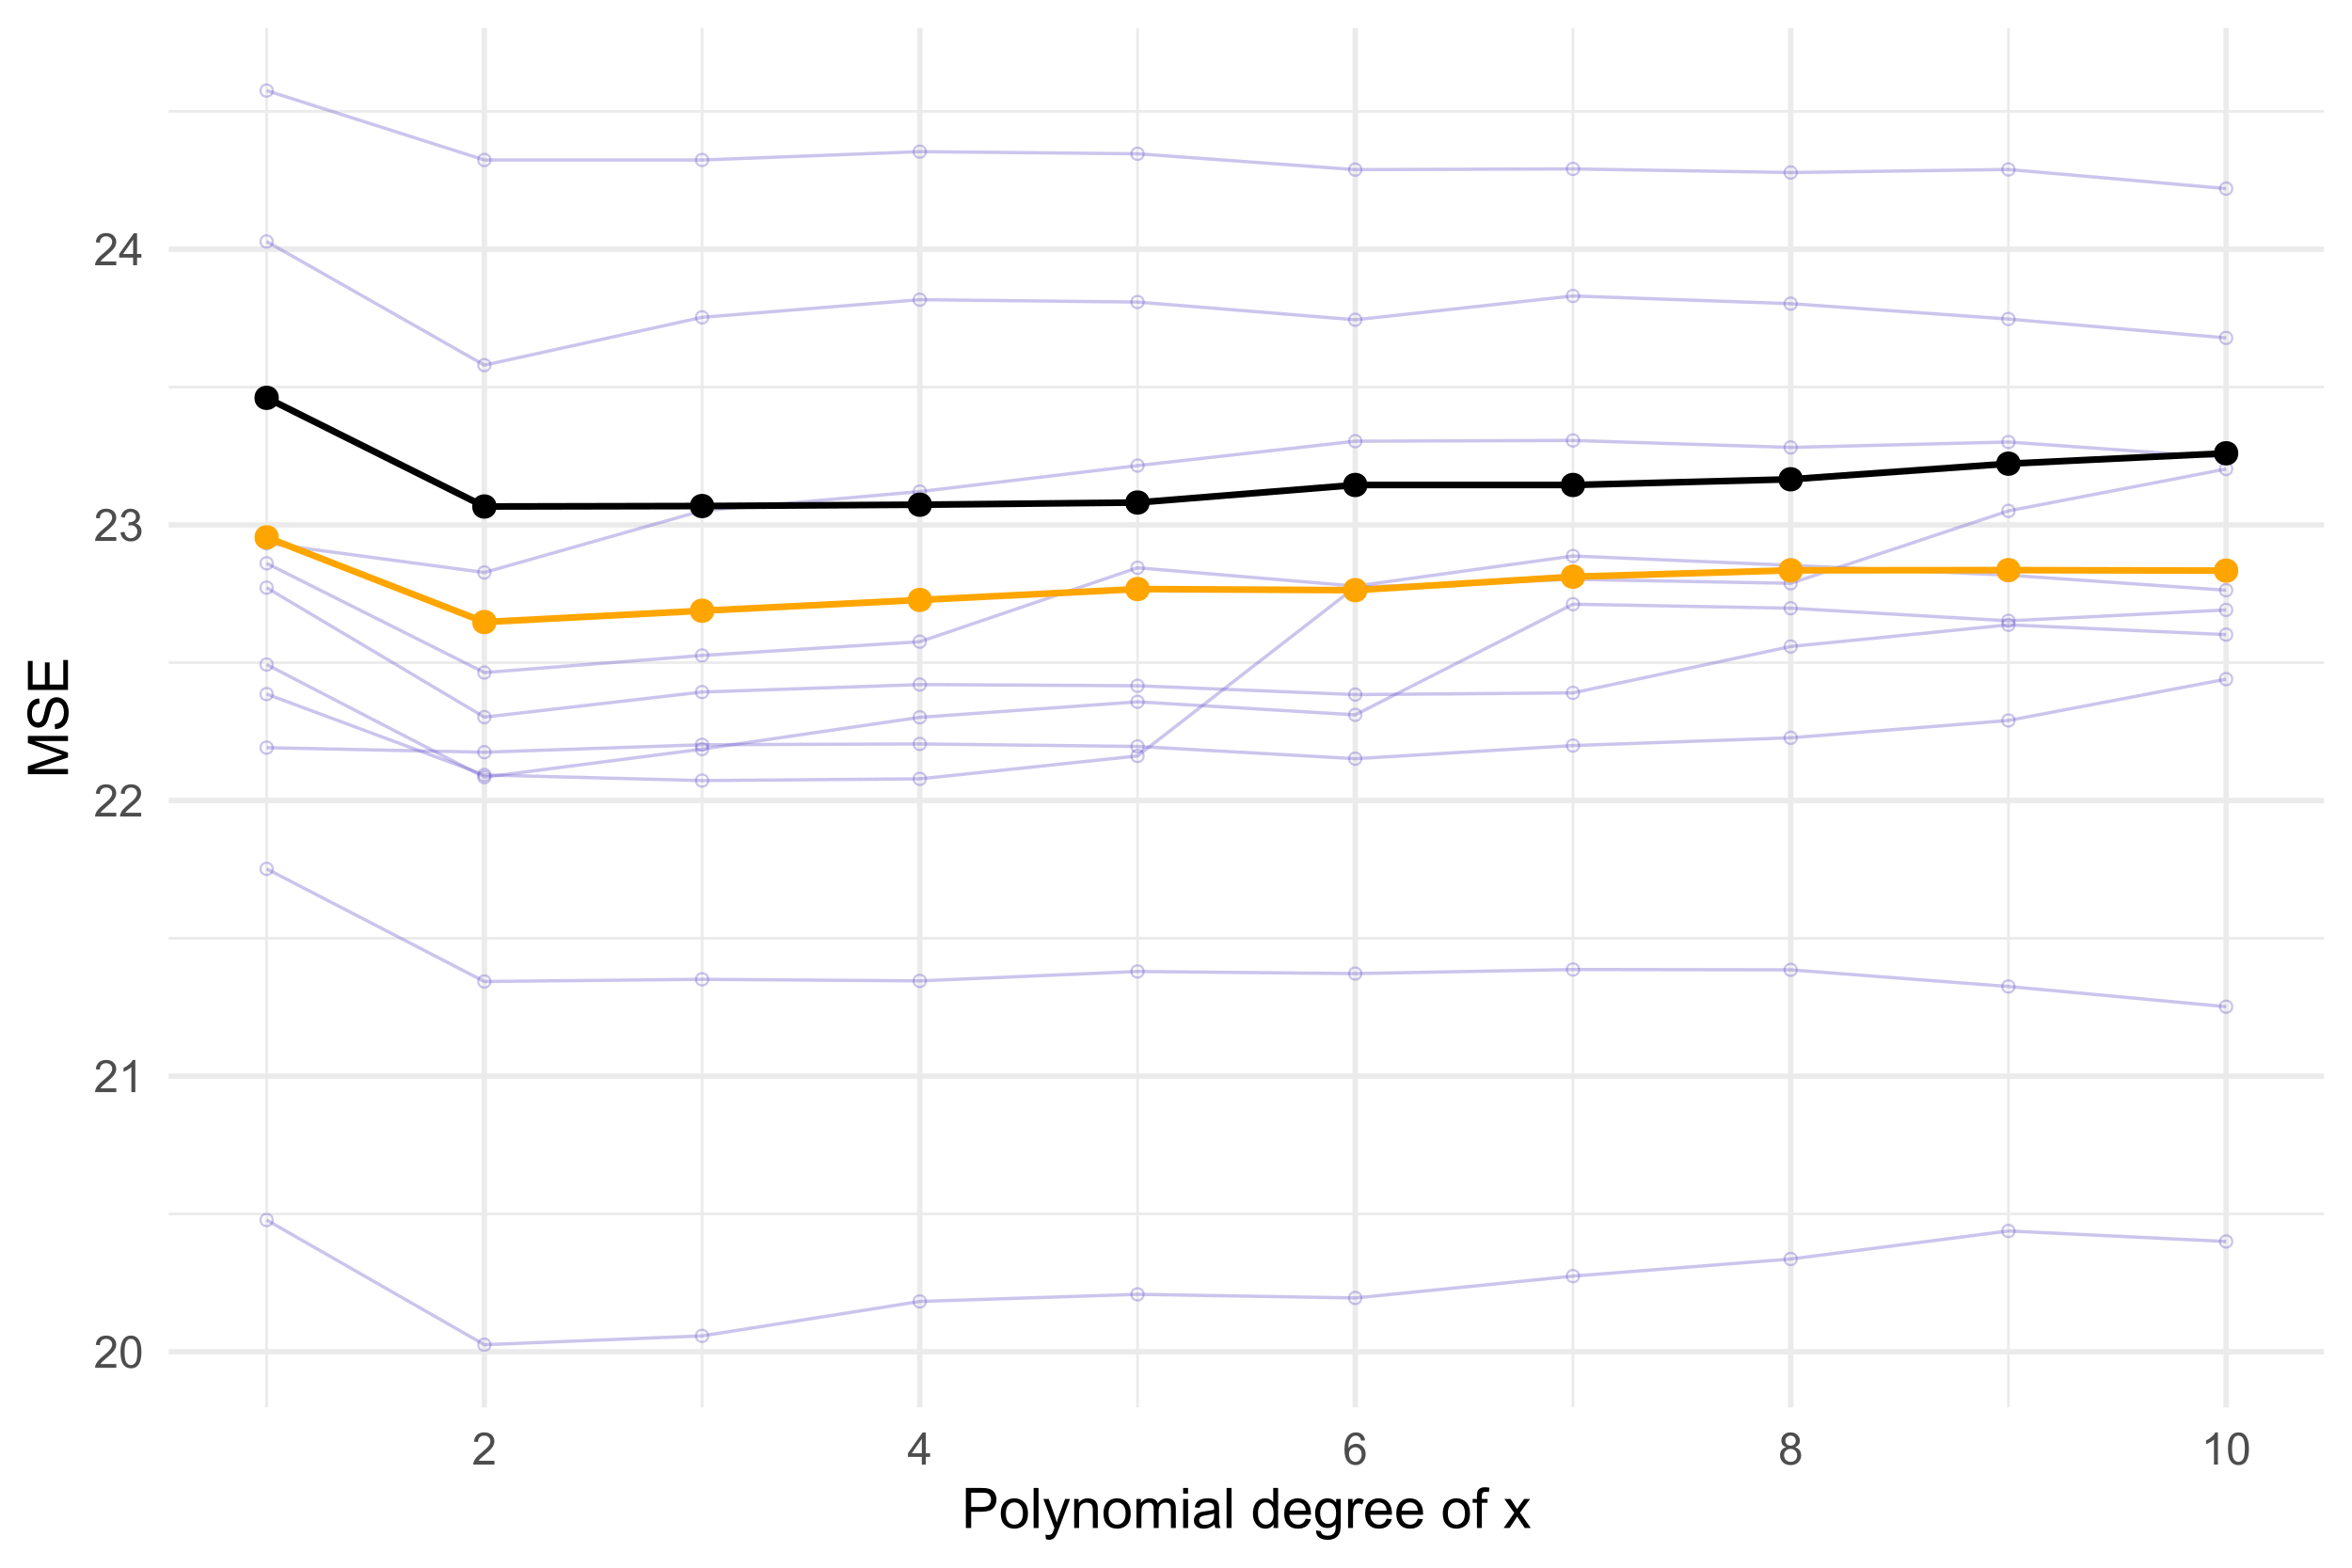 <?xml version="1.0" encoding="UTF-8"?>
<svg xmlns="http://www.w3.org/2000/svg" xmlns:xlink="http://www.w3.org/1999/xlink" width="756pt" height="504pt" viewBox="0 0 756 504" version="1.1">
<defs>
<g>
<symbol overflow="visible" id="glyph0-0">
<path style="stroke:none;" d="M 1.801 0 L 1.801 -9 L 9 -9 L 9 0 Z M 2.023 -0.227 L 8.773 -0.227 L 8.773 -8.773 L 2.023 -8.773 Z M 2.023 -0.227 "/>
</symbol>
<symbol overflow="visible" id="glyph0-1">
<path style="stroke:none;" d="M 7.25 -1.215 L 7.25 0 L 0.438 0 C 0.426 -0.305 0.473 -0.598 0.582 -0.879 C 0.754 -1.34 1.031 -1.797 1.414 -2.25 C 1.793 -2.699 2.348 -3.219 3.074 -3.812 C 4.191 -4.727 4.949 -5.453 5.344 -5.992 C 5.734 -6.527 5.93 -7.035 5.934 -7.516 C 5.93 -8.016 5.75 -8.438 5.395 -8.785 C 5.035 -9.125 4.566 -9.297 3.992 -9.301 C 3.379 -9.297 2.895 -9.117 2.531 -8.754 C 2.164 -8.387 1.977 -7.879 1.977 -7.234 L 0.676 -7.367 C 0.762 -8.336 1.098 -9.078 1.68 -9.586 C 2.258 -10.094 3.039 -10.348 4.023 -10.352 C 5.008 -10.348 5.789 -10.074 6.367 -9.527 C 6.941 -8.977 7.23 -8.297 7.234 -7.488 C 7.23 -7.074 7.145 -6.668 6.98 -6.273 C 6.809 -5.871 6.531 -5.449 6.141 -5.012 C 5.75 -4.566 5.098 -3.965 4.191 -3.199 C 3.426 -2.559 2.938 -2.125 2.727 -1.902 C 2.508 -1.672 2.332 -1.441 2.195 -1.215 Z M 7.25 -1.215 "/>
</symbol>
<symbol overflow="visible" id="glyph0-2">
<path style="stroke:none;" d="M 0.598 -5.082 C 0.598 -6.297 0.723 -7.277 0.973 -8.023 C 1.223 -8.766 1.594 -9.34 2.09 -9.746 C 2.582 -10.145 3.203 -10.348 3.957 -10.352 C 4.508 -10.348 4.996 -10.234 5.414 -10.016 C 5.828 -9.789 6.172 -9.469 6.445 -9.051 C 6.719 -8.629 6.93 -8.117 7.086 -7.52 C 7.238 -6.914 7.316 -6.102 7.32 -5.082 C 7.316 -3.871 7.191 -2.895 6.945 -2.152 C 6.695 -1.406 6.324 -0.832 5.832 -0.43 C 5.332 -0.023 4.707 0.176 3.957 0.176 C 2.961 0.176 2.184 -0.18 1.617 -0.895 C 0.938 -1.75 0.598 -3.145 0.598 -5.082 Z M 1.898 -5.082 C 1.898 -3.387 2.094 -2.262 2.492 -1.703 C 2.883 -1.141 3.371 -0.859 3.957 -0.863 C 4.535 -0.859 5.027 -1.141 5.426 -1.707 C 5.82 -2.266 6.016 -3.391 6.02 -5.082 C 6.016 -6.777 5.82 -7.906 5.426 -8.465 C 5.027 -9.02 4.531 -9.297 3.945 -9.301 C 3.359 -9.297 2.895 -9.051 2.551 -8.562 C 2.113 -7.93 1.898 -6.77 1.898 -5.082 Z M 1.898 -5.082 "/>
</symbol>
<symbol overflow="visible" id="glyph0-3">
<path style="stroke:none;" d="M 5.363 0 L 4.098 0 L 4.098 -8.066 C 3.789 -7.773 3.391 -7.48 2.898 -7.191 C 2.402 -6.898 1.957 -6.684 1.566 -6.539 L 1.566 -7.762 C 2.27 -8.094 2.891 -8.496 3.422 -8.973 C 3.953 -9.441 4.328 -9.902 4.551 -10.352 L 5.363 -10.352 Z M 5.363 0 "/>
</symbol>
<symbol overflow="visible" id="glyph0-4">
<path style="stroke:none;" d="M 0.605 -2.723 L 1.871 -2.891 C 2.012 -2.168 2.262 -1.652 2.613 -1.336 C 2.961 -1.02 3.383 -0.859 3.887 -0.863 C 4.48 -0.859 4.984 -1.066 5.395 -1.48 C 5.805 -1.891 6.012 -2.402 6.012 -3.016 C 6.012 -3.594 5.82 -4.074 5.441 -4.453 C 5.059 -4.828 4.574 -5.016 3.992 -5.02 C 3.75 -5.016 3.453 -4.969 3.102 -4.879 L 3.242 -5.992 C 3.32 -5.98 3.391 -5.977 3.445 -5.977 C 3.984 -5.977 4.469 -6.117 4.898 -6.398 C 5.328 -6.68 5.543 -7.113 5.547 -7.699 C 5.543 -8.16 5.387 -8.543 5.074 -8.852 C 4.762 -9.152 4.355 -9.305 3.859 -9.309 C 3.363 -9.305 2.953 -9.148 2.629 -8.844 C 2.297 -8.531 2.086 -8.07 1.996 -7.453 L 0.73 -7.68 C 0.883 -8.523 1.234 -9.18 1.785 -9.648 C 2.332 -10.113 3.016 -10.348 3.832 -10.352 C 4.395 -10.348 4.91 -10.227 5.387 -9.988 C 5.855 -9.742 6.219 -9.414 6.473 -9 C 6.719 -8.582 6.844 -8.137 6.848 -7.672 C 6.844 -7.223 6.723 -6.816 6.488 -6.453 C 6.246 -6.086 5.895 -5.797 5.43 -5.582 C 6.035 -5.438 6.508 -5.145 6.848 -4.707 C 7.184 -4.262 7.352 -3.707 7.355 -3.043 C 7.352 -2.141 7.023 -1.379 6.371 -0.754 C 5.711 -0.129 4.883 0.18 3.883 0.184 C 2.973 0.18 2.219 -0.086 1.625 -0.625 C 1.023 -1.16 0.684 -1.859 0.605 -2.723 Z M 0.605 -2.723 "/>
</symbol>
<symbol overflow="visible" id="glyph0-5">
<path style="stroke:none;" d="M 4.656 0 L 4.656 -2.469 L 0.184 -2.469 L 0.184 -3.629 L 4.887 -10.309 L 5.922 -10.309 L 5.922 -3.629 L 7.312 -3.629 L 7.312 -2.469 L 5.922 -2.469 L 5.922 0 Z M 4.656 -3.629 L 4.656 -8.277 L 1.426 -3.629 Z M 4.656 -3.629 "/>
</symbol>
<symbol overflow="visible" id="glyph0-6">
<path style="stroke:none;" d="M 7.164 -7.785 L 5.906 -7.684 C 5.793 -8.176 5.633 -8.539 5.43 -8.77 C 5.082 -9.125 4.66 -9.305 4.164 -9.309 C 3.758 -9.305 3.402 -9.191 3.102 -8.973 C 2.699 -8.676 2.387 -8.254 2.156 -7.699 C 1.926 -7.141 1.805 -6.344 1.801 -5.316 C 2.102 -5.777 2.477 -6.121 2.918 -6.348 C 3.355 -6.57 3.816 -6.684 4.305 -6.688 C 5.145 -6.684 5.863 -6.375 6.457 -5.754 C 7.051 -5.133 7.348 -4.328 7.348 -3.348 C 7.348 -2.695 7.207 -2.094 6.93 -1.543 C 6.648 -0.984 6.266 -0.559 5.777 -0.266 C 5.289 0.031 4.734 0.176 4.121 0.176 C 3.062 0.176 2.203 -0.211 1.539 -0.988 C 0.871 -1.762 0.539 -3.039 0.543 -4.824 C 0.539 -6.812 0.906 -8.262 1.645 -9.168 C 2.285 -9.953 3.148 -10.348 4.238 -10.352 C 5.047 -10.348 5.715 -10.121 6.234 -9.668 C 6.75 -9.211 7.059 -8.582 7.164 -7.785 Z M 1.996 -3.34 C 1.992 -2.902 2.086 -2.484 2.273 -2.09 C 2.457 -1.688 2.715 -1.383 3.051 -1.176 C 3.383 -0.965 3.73 -0.859 4.098 -0.863 C 4.629 -0.859 5.09 -1.078 5.477 -1.512 C 5.859 -1.941 6.051 -2.527 6.055 -3.27 C 6.051 -3.98 5.863 -4.539 5.484 -4.953 C 5.102 -5.359 4.621 -5.566 4.051 -5.57 C 3.473 -5.566 2.988 -5.359 2.594 -4.953 C 2.191 -4.539 1.992 -4.004 1.996 -3.34 Z M 1.996 -3.34 "/>
</symbol>
<symbol overflow="visible" id="glyph0-7">
<path style="stroke:none;" d="M 2.547 -5.59 C 2.02 -5.781 1.629 -6.055 1.379 -6.41 C 1.121 -6.766 0.996 -7.191 1 -7.691 C 0.996 -8.438 1.266 -9.066 1.809 -9.582 C 2.344 -10.09 3.059 -10.348 3.957 -10.352 C 4.855 -10.348 5.582 -10.086 6.129 -9.566 C 6.676 -9.039 6.949 -8.402 6.953 -7.656 C 6.949 -7.176 6.824 -6.762 6.578 -6.41 C 6.324 -6.055 5.941 -5.781 5.434 -5.59 C 6.062 -5.383 6.547 -5.047 6.879 -4.59 C 7.207 -4.129 7.371 -3.582 7.375 -2.945 C 7.371 -2.062 7.059 -1.32 6.438 -0.723 C 5.812 -0.121 4.992 0.176 3.98 0.176 C 2.957 0.176 2.137 -0.125 1.516 -0.727 C 0.891 -1.328 0.578 -2.078 0.582 -2.98 C 0.578 -3.648 0.75 -4.211 1.09 -4.664 C 1.43 -5.117 1.914 -5.426 2.547 -5.59 Z M 2.293 -7.734 C 2.289 -7.246 2.445 -6.848 2.762 -6.539 C 3.074 -6.227 3.484 -6.07 3.988 -6.074 C 4.473 -6.07 4.871 -6.223 5.184 -6.535 C 5.492 -6.84 5.648 -7.219 5.652 -7.664 C 5.648 -8.125 5.488 -8.512 5.172 -8.832 C 4.848 -9.145 4.449 -9.305 3.973 -9.309 C 3.488 -9.305 3.086 -9.148 2.77 -8.844 C 2.449 -8.531 2.289 -8.164 2.293 -7.734 Z M 1.883 -2.973 C 1.879 -2.609 1.965 -2.262 2.141 -1.926 C 2.309 -1.586 2.562 -1.324 2.902 -1.141 C 3.238 -0.953 3.602 -0.859 3.992 -0.863 C 4.594 -0.859 5.094 -1.055 5.492 -1.445 C 5.883 -1.832 6.082 -2.328 6.082 -2.934 C 6.082 -3.539 5.879 -4.043 5.473 -4.445 C 5.066 -4.84 4.559 -5.039 3.953 -5.043 C 3.355 -5.039 2.859 -4.84 2.469 -4.449 C 2.074 -4.051 1.879 -3.559 1.883 -2.973 Z M 1.883 -2.973 "/>
</symbol>
<symbol overflow="visible" id="glyph1-0">
<path style="stroke:none;" d="M 2.25 0 L 2.25 -11.25 L 11.25 -11.25 L 11.25 0 Z M 2.531 -0.281 L 10.969 -0.281 L 10.969 -10.969 L 2.531 -10.969 Z M 2.531 -0.281 "/>
</symbol>
<symbol overflow="visible" id="glyph1-1">
<path style="stroke:none;" d="M 1.391 0 L 1.391 -12.883 L 6.25 -12.883 C 7.102 -12.879 7.754 -12.84 8.211 -12.762 C 8.836 -12.652 9.367 -12.449 9.797 -12.156 C 10.227 -11.859 10.57 -11.445 10.832 -10.914 C 11.09 -10.379 11.219 -9.793 11.223 -9.156 C 11.219 -8.059 10.871 -7.133 10.176 -6.375 C 9.477 -5.617 8.219 -5.238 6.398 -5.238 L 3.094 -5.238 L 3.094 0 Z M 3.094 -6.758 L 6.426 -6.758 C 7.523 -6.754 8.305 -6.961 8.77 -7.371 C 9.23 -7.781 9.461 -8.359 9.465 -9.105 C 9.461 -9.645 9.324 -10.105 9.055 -10.488 C 8.781 -10.871 8.426 -11.125 7.98 -11.25 C 7.691 -11.324 7.16 -11.359 6.391 -11.363 L 3.094 -11.363 Z M 3.094 -6.758 "/>
</symbol>
<symbol overflow="visible" id="glyph1-2">
<path style="stroke:none;" d="M 0.598 -4.668 C 0.598 -6.391 1.078 -7.672 2.039 -8.508 C 2.84 -9.199 3.816 -9.543 4.977 -9.547 C 6.254 -9.543 7.305 -9.125 8.121 -8.285 C 8.934 -7.441 9.34 -6.277 9.344 -4.797 C 9.34 -3.594 9.16 -2.648 8.801 -1.961 C 8.441 -1.27 7.914 -0.734 7.227 -0.359 C 6.535 0.023 5.785 0.211 4.977 0.211 C 3.664 0.211 2.609 -0.207 1.805 -1.047 C 1 -1.883 0.598 -3.09 0.598 -4.668 Z M 2.223 -4.668 C 2.219 -3.469 2.48 -2.574 3.004 -1.98 C 3.523 -1.387 4.18 -1.09 4.977 -1.09 C 5.758 -1.09 6.41 -1.387 6.934 -1.984 C 7.453 -2.582 7.715 -3.492 7.719 -4.719 C 7.715 -5.871 7.453 -6.746 6.93 -7.344 C 6.402 -7.934 5.75 -8.23 4.977 -8.234 C 4.18 -8.23 3.523 -7.938 3.004 -7.348 C 2.48 -6.754 2.219 -5.859 2.223 -4.668 Z M 2.223 -4.668 "/>
</symbol>
<symbol overflow="visible" id="glyph1-3">
<path style="stroke:none;" d="M 1.152 0 L 1.152 -12.883 L 2.734 -12.883 L 2.734 0 Z M 1.152 0 "/>
</symbol>
<symbol overflow="visible" id="glyph1-4">
<path style="stroke:none;" d="M 1.117 3.594 L 0.941 2.109 C 1.285 2.203 1.586 2.25 1.844 2.25 C 2.195 2.25 2.477 2.191 2.691 2.074 C 2.898 1.957 3.07 1.793 3.207 1.582 C 3.305 1.422 3.469 1.027 3.691 0.406 C 3.719 0.312 3.766 0.184 3.832 0.016 L 0.289 -9.336 L 1.996 -9.336 L 3.938 -3.93 C 4.188 -3.238 4.41 -2.516 4.613 -1.766 C 4.793 -2.488 5.012 -3.199 5.266 -3.895 L 7.258 -9.336 L 8.844 -9.336 L 5.289 0.156 C 4.906 1.18 4.609 1.887 4.402 2.277 C 4.117 2.797 3.797 3.18 3.434 3.422 C 3.07 3.664 2.637 3.785 2.137 3.789 C 1.828 3.785 1.488 3.719 1.117 3.594 Z M 1.117 3.594 "/>
</symbol>
<symbol overflow="visible" id="glyph1-5">
<path style="stroke:none;" d="M 1.188 0 L 1.188 -9.336 L 2.609 -9.336 L 2.609 -8.008 C 3.293 -9.031 4.285 -9.543 5.582 -9.547 C 6.141 -9.543 6.656 -9.441 7.133 -9.242 C 7.602 -9.035 7.957 -8.77 8.191 -8.445 C 8.426 -8.113 8.59 -7.727 8.684 -7.277 C 8.742 -6.98 8.77 -6.465 8.773 -5.738 L 8.773 0 L 7.188 0 L 7.188 -5.68 C 7.184 -6.32 7.121 -6.801 7.004 -7.121 C 6.879 -7.438 6.66 -7.695 6.348 -7.887 C 6.031 -8.074 5.664 -8.168 5.246 -8.172 C 4.566 -8.168 3.984 -7.953 3.5 -7.531 C 3.008 -7.102 2.766 -6.293 2.77 -5.098 L 2.77 0 Z M 1.188 0 "/>
</symbol>
<symbol overflow="visible" id="glyph1-6">
<path style="stroke:none;" d="M 1.188 0 L 1.188 -9.336 L 2.602 -9.336 L 2.602 -8.023 C 2.891 -8.477 3.277 -8.848 3.77 -9.129 C 4.254 -9.406 4.809 -9.543 5.43 -9.547 C 6.121 -9.543 6.688 -9.398 7.133 -9.113 C 7.57 -8.824 7.883 -8.426 8.07 -7.91 C 8.805 -9 9.766 -9.543 10.953 -9.547 C 11.875 -9.543 12.586 -9.289 13.086 -8.777 C 13.582 -8.262 13.832 -7.469 13.836 -6.406 L 13.836 0 L 12.262 0 L 12.262 -5.879 C 12.258 -6.508 12.207 -6.965 12.105 -7.246 C 12.004 -7.523 11.816 -7.746 11.547 -7.918 C 11.277 -8.082 10.961 -8.168 10.602 -8.172 C 9.941 -8.168 9.398 -7.949 8.965 -7.516 C 8.527 -7.078 8.309 -6.379 8.312 -5.422 L 8.312 0 L 6.734 0 L 6.734 -6.062 C 6.73 -6.762 6.602 -7.289 6.348 -7.645 C 6.086 -7.992 5.664 -8.168 5.078 -8.172 C 4.633 -8.168 4.223 -8.051 3.844 -7.82 C 3.465 -7.582 3.191 -7.238 3.023 -6.793 C 2.852 -6.34 2.766 -5.691 2.77 -4.844 L 2.77 0 Z M 1.188 0 "/>
</symbol>
<symbol overflow="visible" id="glyph1-7">
<path style="stroke:none;" d="M 1.195 -11.066 L 1.195 -12.883 L 2.777 -12.883 L 2.777 -11.066 Z M 1.195 0 L 1.195 -9.336 L 2.777 -9.336 L 2.777 0 Z M 1.195 0 "/>
</symbol>
<symbol overflow="visible" id="glyph1-8">
<path style="stroke:none;" d="M 7.277 -1.152 C 6.691 -0.652 6.125 -0.301 5.586 -0.098 C 5.039 0.109 4.457 0.211 3.84 0.211 C 2.812 0.211 2.027 -0.039 1.477 -0.539 C 0.922 -1.039 0.645 -1.68 0.648 -2.461 C 0.645 -2.918 0.75 -3.336 0.961 -3.715 C 1.168 -4.09 1.438 -4.391 1.777 -4.621 C 2.113 -4.848 2.496 -5.02 2.918 -5.141 C 3.227 -5.219 3.695 -5.301 4.324 -5.379 C 5.602 -5.531 6.539 -5.711 7.145 -5.922 C 7.148 -6.137 7.152 -6.273 7.156 -6.336 C 7.152 -6.977 7.004 -7.434 6.707 -7.699 C 6.301 -8.055 5.699 -8.23 4.906 -8.234 C 4.156 -8.23 3.609 -8.102 3.258 -7.844 C 2.902 -7.582 2.637 -7.121 2.469 -6.461 L 0.922 -6.672 C 1.059 -7.332 1.293 -7.867 1.617 -8.273 C 1.938 -8.68 2.402 -8.992 3.016 -9.215 C 3.621 -9.434 4.328 -9.543 5.133 -9.547 C 5.93 -9.543 6.574 -9.449 7.074 -9.266 C 7.566 -9.074 7.934 -8.84 8.172 -8.555 C 8.402 -8.27 8.566 -7.91 8.664 -7.48 C 8.715 -7.207 8.742 -6.719 8.746 -6.02 L 8.746 -3.91 C 8.742 -2.434 8.773 -1.504 8.844 -1.117 C 8.906 -0.727 9.043 -0.355 9.246 0 L 7.594 0 C 7.43 -0.328 7.324 -0.711 7.277 -1.152 Z M 7.145 -4.684 C 6.566 -4.445 5.707 -4.246 4.562 -4.086 C 3.91 -3.988 3.449 -3.883 3.18 -3.77 C 2.91 -3.648 2.703 -3.477 2.555 -3.254 C 2.406 -3.027 2.332 -2.777 2.336 -2.504 C 2.332 -2.078 2.492 -1.727 2.816 -1.449 C 3.133 -1.164 3.602 -1.023 4.219 -1.027 C 4.828 -1.023 5.367 -1.156 5.844 -1.426 C 6.312 -1.691 6.664 -2.059 6.891 -2.523 C 7.059 -2.879 7.141 -3.406 7.145 -4.105 Z M 7.145 -4.684 "/>
</symbol>
<symbol overflow="visible" id="glyph1-9">
<path style="stroke:none;" d=""/>
</symbol>
<symbol overflow="visible" id="glyph1-10">
<path style="stroke:none;" d="M 7.242 0 L 7.242 -1.18 C 6.648 -0.25 5.777 0.211 4.633 0.211 C 3.887 0.211 3.203 0.008 2.578 -0.402 C 1.953 -0.812 1.469 -1.387 1.129 -2.121 C 0.785 -2.855 0.613 -3.699 0.617 -4.656 C 0.613 -5.586 0.77 -6.43 1.082 -7.191 C 1.391 -7.949 1.855 -8.531 2.477 -8.938 C 3.098 -9.34 3.793 -9.543 4.562 -9.547 C 5.121 -9.543 5.621 -9.426 6.062 -9.188 C 6.5 -8.949 6.859 -8.641 7.137 -8.262 L 7.137 -12.883 L 8.711 -12.883 L 8.711 0 Z M 2.242 -4.656 C 2.238 -3.461 2.488 -2.566 2.996 -1.977 C 3.496 -1.383 4.094 -1.09 4.781 -1.09 C 5.473 -1.09 6.059 -1.371 6.543 -1.938 C 7.023 -2.5 7.266 -3.363 7.27 -4.527 C 7.266 -5.801 7.02 -6.738 6.531 -7.336 C 6.035 -7.934 5.43 -8.23 4.711 -8.234 C 4.008 -8.23 3.418 -7.945 2.949 -7.371 C 2.473 -6.797 2.238 -5.891 2.242 -4.656 Z M 2.242 -4.656 "/>
</symbol>
<symbol overflow="visible" id="glyph1-11">
<path style="stroke:none;" d="M 7.578 -3.008 L 9.211 -2.805 C 8.953 -1.848 8.473 -1.105 7.777 -0.578 C 7.078 -0.051 6.188 0.211 5.105 0.211 C 3.738 0.211 2.656 -0.207 1.859 -1.051 C 1.055 -1.887 0.656 -3.066 0.66 -4.586 C 0.656 -6.156 1.059 -7.375 1.871 -8.246 C 2.676 -9.109 3.727 -9.543 5.02 -9.547 C 6.266 -9.543 7.285 -9.117 8.078 -8.27 C 8.867 -7.418 9.262 -6.223 9.266 -4.684 C 9.262 -4.586 9.258 -4.445 9.254 -4.262 L 2.293 -4.262 C 2.348 -3.234 2.641 -2.449 3.164 -1.906 C 3.684 -1.359 4.332 -1.09 5.117 -1.09 C 5.691 -1.09 6.188 -1.242 6.598 -1.547 C 7.008 -1.852 7.332 -2.336 7.578 -3.008 Z M 2.383 -5.562 L 7.594 -5.562 C 7.523 -6.344 7.324 -6.934 6.996 -7.328 C 6.492 -7.934 5.836 -8.238 5.035 -8.242 C 4.305 -8.238 3.695 -7.996 3.203 -7.512 C 2.707 -7.027 2.434 -6.375 2.383 -5.562 Z M 2.383 -5.562 "/>
</symbol>
<symbol overflow="visible" id="glyph1-12">
<path style="stroke:none;" d="M 0.898 0.773 L 2.434 1 C 2.496 1.473 2.676 1.82 2.969 2.039 C 3.359 2.328 3.895 2.473 4.578 2.477 C 5.309 2.473 5.875 2.328 6.277 2.039 C 6.672 1.746 6.941 1.336 7.086 0.809 C 7.164 0.484 7.203 -0.191 7.199 -1.223 C 6.504 -0.406 5.641 0 4.613 0 C 3.324 0 2.332 -0.461 1.633 -1.387 C 0.926 -2.312 0.574 -3.422 0.578 -4.719 C 0.574 -5.605 0.734 -6.43 1.062 -7.184 C 1.383 -7.934 1.852 -8.516 2.465 -8.93 C 3.074 -9.34 3.793 -9.543 4.625 -9.547 C 5.719 -9.543 6.629 -9.098 7.348 -8.211 L 7.348 -9.336 L 8.805 -9.336 L 8.805 -1.266 C 8.801 0.188 8.652 1.215 8.359 1.824 C 8.062 2.426 7.594 2.906 6.953 3.262 C 6.309 3.609 5.52 3.785 4.586 3.789 C 3.473 3.785 2.574 3.535 1.887 3.035 C 1.199 2.535 0.867 1.781 0.898 0.773 Z M 2.207 -4.836 C 2.203 -3.605 2.445 -2.711 2.934 -2.152 C 3.418 -1.586 4.027 -1.305 4.766 -1.309 C 5.484 -1.305 6.094 -1.586 6.59 -2.148 C 7.078 -2.707 7.324 -3.586 7.328 -4.781 C 7.324 -5.922 7.07 -6.781 6.566 -7.363 C 6.059 -7.941 5.449 -8.23 4.738 -8.234 C 4.031 -8.23 3.434 -7.945 2.945 -7.379 C 2.449 -6.805 2.203 -5.957 2.207 -4.836 Z M 2.207 -4.836 "/>
</symbol>
<symbol overflow="visible" id="glyph1-13">
<path style="stroke:none;" d="M 1.168 0 L 1.168 -9.336 L 2.594 -9.336 L 2.594 -7.918 C 2.953 -8.578 3.289 -9.016 3.598 -9.23 C 3.906 -9.438 4.242 -9.543 4.613 -9.547 C 5.145 -9.543 5.688 -9.375 6.242 -9.035 L 5.695 -7.566 C 5.309 -7.793 4.922 -7.91 4.535 -7.91 C 4.188 -7.91 3.875 -7.805 3.602 -7.598 C 3.324 -7.387 3.129 -7.098 3.016 -6.734 C 2.836 -6.168 2.746 -5.555 2.75 -4.887 L 2.75 0 Z M 1.168 0 "/>
</symbol>
<symbol overflow="visible" id="glyph1-14">
<path style="stroke:none;" d="M 1.562 0 L 1.562 -8.102 L 0.168 -8.102 L 0.168 -9.336 L 1.562 -9.336 L 1.562 -10.328 C 1.559 -10.949 1.613 -11.414 1.73 -11.727 C 1.879 -12.133 2.148 -12.465 2.535 -12.723 C 2.914 -12.973 3.453 -13.102 4.148 -13.105 C 4.594 -13.102 5.086 -13.047 5.625 -12.945 L 5.387 -11.566 C 5.055 -11.625 4.746 -11.652 4.457 -11.656 C 3.973 -11.652 3.633 -11.551 3.434 -11.348 C 3.234 -11.141 3.133 -10.758 3.137 -10.195 L 3.137 -9.336 L 4.957 -9.336 L 4.957 -8.102 L 3.137 -8.102 L 3.137 0 Z M 1.562 0 "/>
</symbol>
<symbol overflow="visible" id="glyph1-15">
<path style="stroke:none;" d="M 0.133 0 L 3.543 -4.852 L 0.387 -9.336 L 2.363 -9.336 L 3.797 -7.145 C 4.066 -6.727 4.281 -6.379 4.445 -6.102 C 4.703 -6.484 4.941 -6.828 5.16 -7.129 L 6.734 -9.336 L 8.621 -9.336 L 5.398 -4.938 L 8.867 0 L 6.926 0 L 5.008 -2.898 L 4.5 -3.684 L 2.047 0 Z M 0.133 0 "/>
</symbol>
<symbol overflow="visible" id="glyph2-0">
<path style="stroke:none;" d="M 0 -2.25 L -11.25 -2.25 L -11.25 -11.25 L 0 -11.25 Z M -0.281 -2.531 L -0.281 -10.969 L -10.969 -10.969 L -10.969 -2.531 Z M -0.281 -2.531 "/>
</symbol>
<symbol overflow="visible" id="glyph2-1">
<path style="stroke:none;" d="M 0 -1.336 L -12.883 -1.336 L -12.883 -3.902 L -3.762 -6.953 C -2.91 -7.23 -2.273 -7.434 -1.855 -7.566 C -2.32 -7.711 -3.008 -7.941 -3.918 -8.254 L -12.883 -11.336 L -12.883 -13.633 L 0 -13.633 L 0 -11.988 L -10.785 -11.988 L 0 -8.242 L 0 -6.707 L -10.969 -2.98 L 0 -2.98 Z M 0 -1.336 "/>
</symbol>
<symbol overflow="visible" id="glyph2-2">
<path style="stroke:none;" d="M -4.141 -0.809 L -4.281 -2.418 C -3.633 -2.492 -3.102 -2.668 -2.691 -2.949 C -2.277 -3.223 -1.945 -3.656 -1.691 -4.246 C -1.434 -4.828 -1.305 -5.488 -1.309 -6.223 C -1.305 -6.871 -1.402 -7.445 -1.598 -7.945 C -1.789 -8.441 -2.055 -8.809 -2.395 -9.055 C -2.727 -9.297 -3.094 -9.422 -3.496 -9.422 C -3.898 -9.422 -4.25 -9.305 -4.555 -9.07 C -4.852 -8.836 -5.105 -8.449 -5.316 -7.91 C -5.449 -7.562 -5.66 -6.797 -5.945 -5.613 C -6.227 -4.43 -6.496 -3.602 -6.75 -3.129 C -7.07 -2.512 -7.469 -2.051 -7.949 -1.754 C -8.422 -1.449 -8.957 -1.301 -9.555 -1.301 C -10.203 -1.301 -10.812 -1.484 -11.379 -1.855 C -11.941 -2.223 -12.367 -2.762 -12.664 -3.473 C -12.953 -4.18 -13.102 -4.969 -13.105 -5.836 C -13.102 -6.789 -12.945 -7.629 -12.641 -8.363 C -12.328 -9.09 -11.879 -9.652 -11.285 -10.043 C -10.688 -10.434 -10.008 -10.645 -9.254 -10.68 L -9.133 -9.043 C -9.941 -8.953 -10.555 -8.656 -10.977 -8.152 C -11.391 -7.641 -11.602 -6.895 -11.602 -5.906 C -11.602 -4.875 -11.41 -4.121 -11.035 -3.652 C -10.652 -3.176 -10.199 -2.941 -9.668 -2.945 C -9.203 -2.941 -8.82 -3.109 -8.523 -3.445 C -8.223 -3.773 -7.918 -4.629 -7.605 -6.016 C -7.293 -7.398 -7.02 -8.348 -6.785 -8.867 C -6.438 -9.613 -5.996 -10.168 -5.469 -10.527 C -4.938 -10.883 -4.328 -11.062 -3.637 -11.066 C -2.949 -11.062 -2.305 -10.867 -1.699 -10.477 C -1.09 -10.082 -0.617 -9.516 -0.285 -8.781 C 0.051 -8.043 0.215 -7.215 0.219 -6.301 C 0.215 -5.133 0.051 -4.156 -0.289 -3.371 C -0.625 -2.578 -1.137 -1.961 -1.824 -1.516 C -2.504 -1.066 -3.277 -0.832 -4.141 -0.809 Z M -4.141 -0.809 "/>
</symbol>
<symbol overflow="visible" id="glyph2-3">
<path style="stroke:none;" d="M 0 -1.422 L -12.883 -1.426 L -12.883 -10.742 L -11.363 -10.742 L -11.363 -3.129 L -7.418 -3.129 L -7.418 -10.258 L -5.906 -10.258 L -5.906 -3.129 L -1.52 -3.129 L -1.52 -11.039 L 0 -11.039 Z M 0 -1.422 "/>
</symbol>
</g>
<clipPath id="clip1">
  <path d="M 54.211 389 L 747.035 389 L 747.035 391 L 54.211 391 Z M 54.211 389 "/>
</clipPath>
<clipPath id="clip2">
  <path d="M 54.211 301 L 747.035 301 L 747.035 303 L 54.211 303 Z M 54.211 301 "/>
</clipPath>
<clipPath id="clip3">
  <path d="M 54.211 212 L 747.035 212 L 747.035 214 L 54.211 214 Z M 54.211 212 "/>
</clipPath>
<clipPath id="clip4">
  <path d="M 54.211 123 L 747.035 123 L 747.035 125 L 54.211 125 Z M 54.211 123 "/>
</clipPath>
<clipPath id="clip5">
  <path d="M 54.211 35 L 747.035 35 L 747.035 37 L 54.211 37 Z M 54.211 35 "/>
</clipPath>
<clipPath id="clip6">
  <path d="M 85 8.965 L 87 8.965 L 87 452.469 L 85 452.469 Z M 85 8.965 "/>
</clipPath>
<clipPath id="clip7">
  <path d="M 225 8.965 L 227 8.965 L 227 452.469 L 225 452.469 Z M 225 8.965 "/>
</clipPath>
<clipPath id="clip8">
  <path d="M 365 8.965 L 367 8.965 L 367 452.469 L 365 452.469 Z M 365 8.965 "/>
</clipPath>
<clipPath id="clip9">
  <path d="M 505 8.965 L 507 8.965 L 507 452.469 L 505 452.469 Z M 505 8.965 "/>
</clipPath>
<clipPath id="clip10">
  <path d="M 645 8.965 L 646 8.965 L 646 452.469 L 645 452.469 Z M 645 8.965 "/>
</clipPath>
<clipPath id="clip11">
  <path d="M 54.211 433 L 747.035 433 L 747.035 436 L 54.211 436 Z M 54.211 433 "/>
</clipPath>
<clipPath id="clip12">
  <path d="M 54.211 345 L 747.035 345 L 747.035 347 L 54.211 347 Z M 54.211 345 "/>
</clipPath>
<clipPath id="clip13">
  <path d="M 54.211 256 L 747.035 256 L 747.035 259 L 54.211 259 Z M 54.211 256 "/>
</clipPath>
<clipPath id="clip14">
  <path d="M 54.211 167 L 747.035 167 L 747.035 170 L 54.211 170 Z M 54.211 167 "/>
</clipPath>
<clipPath id="clip15">
  <path d="M 54.211 79 L 747.035 79 L 747.035 81 L 54.211 81 Z M 54.211 79 "/>
</clipPath>
<clipPath id="clip16">
  <path d="M 154 8.965 L 157 8.965 L 157 452.469 L 154 452.469 Z M 154 8.965 "/>
</clipPath>
<clipPath id="clip17">
  <path d="M 294 8.965 L 297 8.965 L 297 452.469 L 294 452.469 Z M 294 8.965 "/>
</clipPath>
<clipPath id="clip18">
  <path d="M 434 8.965 L 437 8.965 L 437 452.469 L 434 452.469 Z M 434 8.965 "/>
</clipPath>
<clipPath id="clip19">
  <path d="M 574 8.965 L 577 8.965 L 577 452.469 L 574 452.469 Z M 574 8.965 "/>
</clipPath>
<clipPath id="clip20">
  <path d="M 714 8.965 L 717 8.965 L 717 452.469 L 714 452.469 Z M 714 8.965 "/>
</clipPath>
</defs>
<g id="surface144">
<rect x="0" y="0" width="756" height="504" style="fill:rgb(100%,100%,100%);fill-opacity:1;stroke:none;"/>
<g clip-path="url(#clip1)" clip-rule="nonzero">
<path style="fill:none;stroke-width:0.873;stroke-linecap:butt;stroke-linejoin:round;stroke:rgb(92.157%,92.157%,92.157%);stroke-opacity:1;stroke-miterlimit:10;" d="M 54.211 390.266 L 747.035 390.266 "/>
</g>
<g clip-path="url(#clip2)" clip-rule="nonzero">
<path style="fill:none;stroke-width:0.873;stroke-linecap:butt;stroke-linejoin:round;stroke:rgb(92.157%,92.157%,92.157%);stroke-opacity:1;stroke-miterlimit:10;" d="M 54.211 301.652 L 747.035 301.652 "/>
</g>
<g clip-path="url(#clip3)" clip-rule="nonzero">
<path style="fill:none;stroke-width:0.873;stroke-linecap:butt;stroke-linejoin:round;stroke:rgb(92.157%,92.157%,92.157%);stroke-opacity:1;stroke-miterlimit:10;" d="M 54.211 213.043 L 747.035 213.043 "/>
</g>
<g clip-path="url(#clip4)" clip-rule="nonzero">
<path style="fill:none;stroke-width:0.873;stroke-linecap:butt;stroke-linejoin:round;stroke:rgb(92.157%,92.157%,92.157%);stroke-opacity:1;stroke-miterlimit:10;" d="M 54.211 124.43 L 747.035 124.43 "/>
</g>
<g clip-path="url(#clip5)" clip-rule="nonzero">
<path style="fill:none;stroke-width:0.873;stroke-linecap:butt;stroke-linejoin:round;stroke:rgb(92.157%,92.157%,92.157%);stroke-opacity:1;stroke-miterlimit:10;" d="M 54.211 35.82 L 747.035 35.82 "/>
</g>
<g clip-path="url(#clip6)" clip-rule="nonzero">
<path style="fill:none;stroke-width:0.873;stroke-linecap:butt;stroke-linejoin:round;stroke:rgb(92.157%,92.157%,92.157%);stroke-opacity:1;stroke-miterlimit:10;" d="M 85.703 452.469 L 85.703 8.965 "/>
</g>
<g clip-path="url(#clip7)" clip-rule="nonzero">
<path style="fill:none;stroke-width:0.873;stroke-linecap:butt;stroke-linejoin:round;stroke:rgb(92.157%,92.157%,92.157%);stroke-opacity:1;stroke-miterlimit:10;" d="M 225.664 452.469 L 225.664 8.965 "/>
</g>
<g clip-path="url(#clip8)" clip-rule="nonzero">
<path style="fill:none;stroke-width:0.873;stroke-linecap:butt;stroke-linejoin:round;stroke:rgb(92.157%,92.157%,92.157%);stroke-opacity:1;stroke-miterlimit:10;" d="M 365.629 452.469 L 365.629 8.965 "/>
</g>
<g clip-path="url(#clip9)" clip-rule="nonzero">
<path style="fill:none;stroke-width:0.873;stroke-linecap:butt;stroke-linejoin:round;stroke:rgb(92.157%,92.157%,92.157%);stroke-opacity:1;stroke-miterlimit:10;" d="M 505.594 452.469 L 505.594 8.965 "/>
</g>
<g clip-path="url(#clip10)" clip-rule="nonzero">
<path style="fill:none;stroke-width:0.873;stroke-linecap:butt;stroke-linejoin:round;stroke:rgb(92.157%,92.157%,92.157%);stroke-opacity:1;stroke-miterlimit:10;" d="M 645.559 452.469 L 645.559 8.965 "/>
</g>
<g clip-path="url(#clip11)" clip-rule="nonzero">
<path style="fill:none;stroke-width:1.746;stroke-linecap:butt;stroke-linejoin:round;stroke:rgb(92.157%,92.157%,92.157%);stroke-opacity:1;stroke-miterlimit:10;" d="M 54.211 434.57 L 747.035 434.57 "/>
</g>
<g clip-path="url(#clip12)" clip-rule="nonzero">
<path style="fill:none;stroke-width:1.746;stroke-linecap:butt;stroke-linejoin:round;stroke:rgb(92.157%,92.157%,92.157%);stroke-opacity:1;stroke-miterlimit:10;" d="M 54.211 345.961 L 747.035 345.961 "/>
</g>
<g clip-path="url(#clip13)" clip-rule="nonzero">
<path style="fill:none;stroke-width:1.746;stroke-linecap:butt;stroke-linejoin:round;stroke:rgb(92.157%,92.157%,92.157%);stroke-opacity:1;stroke-miterlimit:10;" d="M 54.211 257.348 L 747.035 257.348 "/>
</g>
<g clip-path="url(#clip14)" clip-rule="nonzero">
<path style="fill:none;stroke-width:1.746;stroke-linecap:butt;stroke-linejoin:round;stroke:rgb(92.157%,92.157%,92.157%);stroke-opacity:1;stroke-miterlimit:10;" d="M 54.211 168.738 L 747.035 168.738 "/>
</g>
<g clip-path="url(#clip15)" clip-rule="nonzero">
<path style="fill:none;stroke-width:1.746;stroke-linecap:butt;stroke-linejoin:round;stroke:rgb(92.157%,92.157%,92.157%);stroke-opacity:1;stroke-miterlimit:10;" d="M 54.211 80.125 L 747.035 80.125 "/>
</g>
<g clip-path="url(#clip16)" clip-rule="nonzero">
<path style="fill:none;stroke-width:1.746;stroke-linecap:butt;stroke-linejoin:round;stroke:rgb(92.157%,92.157%,92.157%);stroke-opacity:1;stroke-miterlimit:10;" d="M 155.684 452.469 L 155.684 8.965 "/>
</g>
<g clip-path="url(#clip17)" clip-rule="nonzero">
<path style="fill:none;stroke-width:1.746;stroke-linecap:butt;stroke-linejoin:round;stroke:rgb(92.157%,92.157%,92.157%);stroke-opacity:1;stroke-miterlimit:10;" d="M 295.648 452.469 L 295.648 8.965 "/>
</g>
<g clip-path="url(#clip18)" clip-rule="nonzero">
<path style="fill:none;stroke-width:1.746;stroke-linecap:butt;stroke-linejoin:round;stroke:rgb(92.157%,92.157%,92.157%);stroke-opacity:1;stroke-miterlimit:10;" d="M 435.613 452.469 L 435.613 8.965 "/>
</g>
<g clip-path="url(#clip19)" clip-rule="nonzero">
<path style="fill:none;stroke-width:1.746;stroke-linecap:butt;stroke-linejoin:round;stroke:rgb(92.157%,92.157%,92.157%);stroke-opacity:1;stroke-miterlimit:10;" d="M 575.578 452.469 L 575.578 8.965 "/>
</g>
<g clip-path="url(#clip20)" clip-rule="nonzero">
<path style="fill:none;stroke-width:1.746;stroke-linecap:butt;stroke-linejoin:round;stroke:rgb(92.157%,92.157%,92.157%);stroke-opacity:1;stroke-miterlimit:10;" d="M 715.543 452.469 L 715.543 8.965 "/>
</g>
<path style="fill:none;stroke-width:1.067;stroke-linecap:butt;stroke-linejoin:round;stroke:rgb(41.569%,35.294%,80.392%);stroke-opacity:0.349;stroke-miterlimit:10;" d="M 85.703 279.332 L 155.684 315.547 L 225.664 314.844 L 295.648 315.348 L 365.629 312.32 L 435.613 313 L 505.594 311.691 L 575.578 311.797 L 645.559 317.148 L 715.543 323.648 "/>
<path style="fill:none;stroke-width:1.067;stroke-linecap:butt;stroke-linejoin:round;stroke:rgb(41.569%,35.294%,80.392%);stroke-opacity:0.349;stroke-miterlimit:10;" d="M 85.703 223.141 L 155.684 249.133 L 225.664 250.949 L 295.648 250.391 L 365.629 243.031 L 435.613 188.77 L 505.594 186.254 L 575.578 187.535 L 645.559 164.246 L 715.543 150.773 "/>
<path style="fill:none;stroke-width:1.067;stroke-linecap:butt;stroke-linejoin:round;stroke:rgb(41.569%,35.294%,80.392%);stroke-opacity:0.349;stroke-miterlimit:10;" d="M 85.703 213.637 L 155.684 249.863 L 225.664 240.832 L 295.648 230.613 L 365.629 225.633 L 435.613 229.816 L 505.594 194.246 L 575.578 195.539 L 645.559 199.594 L 715.543 196.086 "/>
<path style="fill:none;stroke-width:1.067;stroke-linecap:butt;stroke-linejoin:round;stroke:rgb(41.569%,35.294%,80.392%);stroke-opacity:0.349;stroke-miterlimit:10;" d="M 85.703 77.645 L 155.684 117.387 L 225.664 102.016 L 295.648 96.348 L 365.629 97.109 L 435.613 102.801 L 505.594 95.148 L 575.578 97.629 L 645.559 102.566 L 715.543 108.641 "/>
<path style="fill:none;stroke-width:1.067;stroke-linecap:butt;stroke-linejoin:round;stroke:rgb(41.569%,35.294%,80.392%);stroke-opacity:0.349;stroke-miterlimit:10;" d="M 85.703 240.367 L 155.684 241.832 L 225.664 239.434 L 295.648 239.172 L 365.629 239.98 L 435.613 243.91 L 505.594 239.695 L 575.578 237.191 L 645.559 231.625 L 715.543 218.336 "/>
<path style="fill:none;stroke-width:1.067;stroke-linecap:butt;stroke-linejoin:round;stroke:rgb(41.569%,35.294%,80.392%);stroke-opacity:0.349;stroke-miterlimit:10;" d="M 85.703 392.227 L 155.684 432.309 L 225.664 429.477 L 295.648 418.402 L 365.629 416.117 L 435.613 417.285 L 505.594 410.258 L 575.578 404.762 L 645.559 395.75 L 715.543 399.133 "/>
<path style="fill:none;stroke-width:1.067;stroke-linecap:butt;stroke-linejoin:round;stroke:rgb(41.569%,35.294%,80.392%);stroke-opacity:0.349;stroke-miterlimit:10;" d="M 85.703 181.102 L 155.684 216.219 L 225.664 210.723 L 295.648 206.305 L 365.629 182.531 L 435.613 188.418 L 505.594 178.746 L 575.578 181.746 L 645.559 184.918 L 715.543 189.758 "/>
<path style="fill:none;stroke-width:1.067;stroke-linecap:butt;stroke-linejoin:round;stroke:rgb(41.569%,35.294%,80.392%);stroke-opacity:0.349;stroke-miterlimit:10;" d="M 85.703 188.938 L 155.684 230.547 L 225.664 222.484 L 295.648 220.082 L 365.629 220.473 L 435.613 223.305 L 505.594 222.754 L 575.578 207.844 L 645.559 200.883 L 715.543 204.023 "/>
<path style="fill:none;stroke-width:1.067;stroke-linecap:butt;stroke-linejoin:round;stroke:rgb(41.569%,35.294%,80.392%);stroke-opacity:0.349;stroke-miterlimit:10;" d="M 85.703 29.125 L 155.684 51.43 L 225.664 51.434 L 295.648 48.754 L 365.629 49.441 L 435.613 54.535 L 505.594 54.301 L 575.578 55.465 L 645.559 54.484 L 715.543 60.641 "/>
<path style="fill:none;stroke-width:1.067;stroke-linecap:butt;stroke-linejoin:round;stroke:rgb(41.569%,35.294%,80.392%);stroke-opacity:0.349;stroke-miterlimit:10;" d="M 85.703 174.664 L 155.684 184.047 L 225.664 164.188 L 295.648 158.035 L 365.629 149.688 L 435.613 141.844 L 505.594 141.605 L 575.578 143.844 L 645.559 142.102 L 715.543 147.086 "/>
<path style="fill:none;stroke-width:0.709;stroke-linecap:round;stroke-linejoin:round;stroke:rgb(41.569%,35.294%,80.392%);stroke-opacity:0.349;stroke-miterlimit:10;" d="M 87.656 279.332 C 87.656 281.938 83.746 281.938 83.746 279.332 C 83.746 276.727 87.656 276.727 87.656 279.332 "/>
<path style="fill:none;stroke-width:0.709;stroke-linecap:round;stroke-linejoin:round;stroke:rgb(41.569%,35.294%,80.392%);stroke-opacity:0.349;stroke-miterlimit:10;" d="M 157.637 315.547 C 157.637 318.152 153.73 318.152 153.73 315.547 C 153.73 312.938 157.637 312.938 157.637 315.547 "/>
<path style="fill:none;stroke-width:0.709;stroke-linecap:round;stroke-linejoin:round;stroke:rgb(41.569%,35.294%,80.392%);stroke-opacity:0.349;stroke-miterlimit:10;" d="M 227.621 314.844 C 227.621 317.453 223.711 317.453 223.711 314.844 C 223.711 312.238 227.621 312.238 227.621 314.844 "/>
<path style="fill:none;stroke-width:0.709;stroke-linecap:round;stroke-linejoin:round;stroke:rgb(41.569%,35.294%,80.392%);stroke-opacity:0.349;stroke-miterlimit:10;" d="M 297.602 315.348 C 297.602 317.953 293.691 317.953 293.691 315.348 C 293.691 312.738 297.602 312.738 297.602 315.348 "/>
<path style="fill:none;stroke-width:0.709;stroke-linecap:round;stroke-linejoin:round;stroke:rgb(41.569%,35.294%,80.392%);stroke-opacity:0.349;stroke-miterlimit:10;" d="M 367.586 312.32 C 367.586 314.926 363.676 314.926 363.676 312.32 C 363.676 309.715 367.586 309.715 367.586 312.32 "/>
<path style="fill:none;stroke-width:0.709;stroke-linecap:round;stroke-linejoin:round;stroke:rgb(41.569%,35.294%,80.392%);stroke-opacity:0.349;stroke-miterlimit:10;" d="M 437.566 313 C 437.566 315.605 433.656 315.605 433.656 313 C 433.656 310.395 437.566 310.395 437.566 313 "/>
<path style="fill:none;stroke-width:0.709;stroke-linecap:round;stroke-linejoin:round;stroke:rgb(41.569%,35.294%,80.392%);stroke-opacity:0.349;stroke-miterlimit:10;" d="M 507.551 311.691 C 507.551 314.301 503.641 314.301 503.641 311.691 C 503.641 309.086 507.551 309.086 507.551 311.691 "/>
<path style="fill:none;stroke-width:0.709;stroke-linecap:round;stroke-linejoin:round;stroke:rgb(41.569%,35.294%,80.392%);stroke-opacity:0.349;stroke-miterlimit:10;" d="M 577.531 311.797 C 577.531 314.406 573.621 314.406 573.621 311.797 C 573.621 309.191 577.531 309.191 577.531 311.797 "/>
<path style="fill:none;stroke-width:0.709;stroke-linecap:round;stroke-linejoin:round;stroke:rgb(41.569%,35.294%,80.392%);stroke-opacity:0.349;stroke-miterlimit:10;" d="M 647.516 317.148 C 647.516 319.758 643.605 319.758 643.605 317.148 C 643.605 314.543 647.516 314.543 647.516 317.148 "/>
<path style="fill:none;stroke-width:0.709;stroke-linecap:round;stroke-linejoin:round;stroke:rgb(41.569%,35.294%,80.392%);stroke-opacity:0.349;stroke-miterlimit:10;" d="M 717.496 323.648 C 717.496 326.254 713.586 326.254 713.586 323.648 C 713.586 321.043 717.496 321.043 717.496 323.648 "/>
<path style="fill:none;stroke-width:0.709;stroke-linecap:round;stroke-linejoin:round;stroke:rgb(41.569%,35.294%,80.392%);stroke-opacity:0.349;stroke-miterlimit:10;" d="M 87.656 223.141 C 87.656 225.746 83.746 225.746 83.746 223.141 C 83.746 220.535 87.656 220.535 87.656 223.141 "/>
<path style="fill:none;stroke-width:0.709;stroke-linecap:round;stroke-linejoin:round;stroke:rgb(41.569%,35.294%,80.392%);stroke-opacity:0.349;stroke-miterlimit:10;" d="M 157.637 249.133 C 157.637 251.738 153.73 251.738 153.73 249.133 C 153.73 246.523 157.637 246.523 157.637 249.133 "/>
<path style="fill:none;stroke-width:0.709;stroke-linecap:round;stroke-linejoin:round;stroke:rgb(41.569%,35.294%,80.392%);stroke-opacity:0.349;stroke-miterlimit:10;" d="M 227.621 250.949 C 227.621 253.555 223.711 253.555 223.711 250.949 C 223.711 248.344 227.621 248.344 227.621 250.949 "/>
<path style="fill:none;stroke-width:0.709;stroke-linecap:round;stroke-linejoin:round;stroke:rgb(41.569%,35.294%,80.392%);stroke-opacity:0.349;stroke-miterlimit:10;" d="M 297.602 250.391 C 297.602 252.996 293.691 252.996 293.691 250.391 C 293.691 247.785 297.602 247.785 297.602 250.391 "/>
<path style="fill:none;stroke-width:0.709;stroke-linecap:round;stroke-linejoin:round;stroke:rgb(41.569%,35.294%,80.392%);stroke-opacity:0.349;stroke-miterlimit:10;" d="M 367.586 243.031 C 367.586 245.637 363.676 245.637 363.676 243.031 C 363.676 240.422 367.586 240.422 367.586 243.031 "/>
<path style="fill:none;stroke-width:0.709;stroke-linecap:round;stroke-linejoin:round;stroke:rgb(41.569%,35.294%,80.392%);stroke-opacity:0.349;stroke-miterlimit:10;" d="M 437.566 188.77 C 437.566 191.379 433.656 191.379 433.656 188.77 C 433.656 186.164 437.566 186.164 437.566 188.77 "/>
<path style="fill:none;stroke-width:0.709;stroke-linecap:round;stroke-linejoin:round;stroke:rgb(41.569%,35.294%,80.392%);stroke-opacity:0.349;stroke-miterlimit:10;" d="M 507.551 186.254 C 507.551 188.859 503.641 188.859 503.641 186.254 C 503.641 183.648 507.551 183.648 507.551 186.254 "/>
<path style="fill:none;stroke-width:0.709;stroke-linecap:round;stroke-linejoin:round;stroke:rgb(41.569%,35.294%,80.392%);stroke-opacity:0.349;stroke-miterlimit:10;" d="M 577.531 187.535 C 577.531 190.141 573.621 190.141 573.621 187.535 C 573.621 184.926 577.531 184.926 577.531 187.535 "/>
<path style="fill:none;stroke-width:0.709;stroke-linecap:round;stroke-linejoin:round;stroke:rgb(41.569%,35.294%,80.392%);stroke-opacity:0.349;stroke-miterlimit:10;" d="M 647.516 164.246 C 647.516 166.852 643.605 166.852 643.605 164.246 C 643.605 161.641 647.516 161.641 647.516 164.246 "/>
<path style="fill:none;stroke-width:0.709;stroke-linecap:round;stroke-linejoin:round;stroke:rgb(41.569%,35.294%,80.392%);stroke-opacity:0.349;stroke-miterlimit:10;" d="M 717.496 150.773 C 717.496 153.383 713.586 153.383 713.586 150.773 C 713.586 148.168 717.496 148.168 717.496 150.773 "/>
<path style="fill:none;stroke-width:0.709;stroke-linecap:round;stroke-linejoin:round;stroke:rgb(41.569%,35.294%,80.392%);stroke-opacity:0.349;stroke-miterlimit:10;" d="M 87.656 213.637 C 87.656 216.242 83.746 216.242 83.746 213.637 C 83.746 211.027 87.656 211.027 87.656 213.637 "/>
<path style="fill:none;stroke-width:0.709;stroke-linecap:round;stroke-linejoin:round;stroke:rgb(41.569%,35.294%,80.392%);stroke-opacity:0.349;stroke-miterlimit:10;" d="M 157.637 249.863 C 157.637 252.473 153.73 252.473 153.73 249.863 C 153.73 247.258 157.637 247.258 157.637 249.863 "/>
<path style="fill:none;stroke-width:0.709;stroke-linecap:round;stroke-linejoin:round;stroke:rgb(41.569%,35.294%,80.392%);stroke-opacity:0.349;stroke-miterlimit:10;" d="M 227.621 240.832 C 227.621 243.438 223.711 243.438 223.711 240.832 C 223.711 238.227 227.621 238.227 227.621 240.832 "/>
<path style="fill:none;stroke-width:0.709;stroke-linecap:round;stroke-linejoin:round;stroke:rgb(41.569%,35.294%,80.392%);stroke-opacity:0.349;stroke-miterlimit:10;" d="M 297.602 230.613 C 297.602 233.219 293.691 233.219 293.691 230.613 C 293.691 228.004 297.602 228.004 297.602 230.613 "/>
<path style="fill:none;stroke-width:0.709;stroke-linecap:round;stroke-linejoin:round;stroke:rgb(41.569%,35.294%,80.392%);stroke-opacity:0.349;stroke-miterlimit:10;" d="M 367.586 225.633 C 367.586 228.238 363.676 228.238 363.676 225.633 C 363.676 223.027 367.586 223.027 367.586 225.633 "/>
<path style="fill:none;stroke-width:0.709;stroke-linecap:round;stroke-linejoin:round;stroke:rgb(41.569%,35.294%,80.392%);stroke-opacity:0.349;stroke-miterlimit:10;" d="M 437.566 229.816 C 437.566 232.422 433.656 232.422 433.656 229.816 C 433.656 227.211 437.566 227.211 437.566 229.816 "/>
<path style="fill:none;stroke-width:0.709;stroke-linecap:round;stroke-linejoin:round;stroke:rgb(41.569%,35.294%,80.392%);stroke-opacity:0.349;stroke-miterlimit:10;" d="M 507.551 194.246 C 507.551 196.852 503.641 196.852 503.641 194.246 C 503.641 191.637 507.551 191.637 507.551 194.246 "/>
<path style="fill:none;stroke-width:0.709;stroke-linecap:round;stroke-linejoin:round;stroke:rgb(41.569%,35.294%,80.392%);stroke-opacity:0.349;stroke-miterlimit:10;" d="M 577.531 195.539 C 577.531 198.145 573.621 198.145 573.621 195.539 C 573.621 192.934 577.531 192.934 577.531 195.539 "/>
<path style="fill:none;stroke-width:0.709;stroke-linecap:round;stroke-linejoin:round;stroke:rgb(41.569%,35.294%,80.392%);stroke-opacity:0.349;stroke-miterlimit:10;" d="M 647.516 199.594 C 647.516 202.199 643.605 202.199 643.605 199.594 C 643.605 196.988 647.516 196.988 647.516 199.594 "/>
<path style="fill:none;stroke-width:0.709;stroke-linecap:round;stroke-linejoin:round;stroke:rgb(41.569%,35.294%,80.392%);stroke-opacity:0.349;stroke-miterlimit:10;" d="M 717.496 196.086 C 717.496 198.691 713.586 198.691 713.586 196.086 C 713.586 193.477 717.496 193.477 717.496 196.086 "/>
<path style="fill:none;stroke-width:0.709;stroke-linecap:round;stroke-linejoin:round;stroke:rgb(41.569%,35.294%,80.392%);stroke-opacity:0.349;stroke-miterlimit:10;" d="M 87.656 77.645 C 87.656 80.25 83.746 80.25 83.746 77.645 C 83.746 75.035 87.656 75.035 87.656 77.645 "/>
<path style="fill:none;stroke-width:0.709;stroke-linecap:round;stroke-linejoin:round;stroke:rgb(41.569%,35.294%,80.392%);stroke-opacity:0.349;stroke-miterlimit:10;" d="M 157.637 117.387 C 157.637 119.992 153.73 119.992 153.73 117.387 C 153.73 114.781 157.637 114.781 157.637 117.387 "/>
<path style="fill:none;stroke-width:0.709;stroke-linecap:round;stroke-linejoin:round;stroke:rgb(41.569%,35.294%,80.392%);stroke-opacity:0.349;stroke-miterlimit:10;" d="M 227.621 102.016 C 227.621 104.621 223.711 104.621 223.711 102.016 C 223.711 99.41 227.621 99.41 227.621 102.016 "/>
<path style="fill:none;stroke-width:0.709;stroke-linecap:round;stroke-linejoin:round;stroke:rgb(41.569%,35.294%,80.392%);stroke-opacity:0.349;stroke-miterlimit:10;" d="M 297.602 96.348 C 297.602 98.953 293.691 98.953 293.691 96.348 C 293.691 93.742 297.602 93.742 297.602 96.348 "/>
<path style="fill:none;stroke-width:0.709;stroke-linecap:round;stroke-linejoin:round;stroke:rgb(41.569%,35.294%,80.392%);stroke-opacity:0.349;stroke-miterlimit:10;" d="M 367.586 97.109 C 367.586 99.715 363.676 99.715 363.676 97.109 C 363.676 94.504 367.586 94.504 367.586 97.109 "/>
<path style="fill:none;stroke-width:0.709;stroke-linecap:round;stroke-linejoin:round;stroke:rgb(41.569%,35.294%,80.392%);stroke-opacity:0.349;stroke-miterlimit:10;" d="M 437.566 102.801 C 437.566 105.406 433.656 105.406 433.656 102.801 C 433.656 100.191 437.566 100.191 437.566 102.801 "/>
<path style="fill:none;stroke-width:0.709;stroke-linecap:round;stroke-linejoin:round;stroke:rgb(41.569%,35.294%,80.392%);stroke-opacity:0.349;stroke-miterlimit:10;" d="M 507.551 95.148 C 507.551 97.754 503.641 97.754 503.641 95.148 C 503.641 92.539 507.551 92.539 507.551 95.148 "/>
<path style="fill:none;stroke-width:0.709;stroke-linecap:round;stroke-linejoin:round;stroke:rgb(41.569%,35.294%,80.392%);stroke-opacity:0.349;stroke-miterlimit:10;" d="M 577.531 97.629 C 577.531 100.234 573.621 100.234 573.621 97.629 C 573.621 95.02 577.531 95.02 577.531 97.629 "/>
<path style="fill:none;stroke-width:0.709;stroke-linecap:round;stroke-linejoin:round;stroke:rgb(41.569%,35.294%,80.392%);stroke-opacity:0.349;stroke-miterlimit:10;" d="M 647.516 102.566 C 647.516 105.172 643.605 105.172 643.605 102.566 C 643.605 99.961 647.516 99.961 647.516 102.566 "/>
<path style="fill:none;stroke-width:0.709;stroke-linecap:round;stroke-linejoin:round;stroke:rgb(41.569%,35.294%,80.392%);stroke-opacity:0.349;stroke-miterlimit:10;" d="M 717.496 108.641 C 717.496 111.246 713.586 111.246 713.586 108.641 C 713.586 106.031 717.496 106.031 717.496 108.641 "/>
<path style="fill:none;stroke-width:0.709;stroke-linecap:round;stroke-linejoin:round;stroke:rgb(41.569%,35.294%,80.392%);stroke-opacity:0.349;stroke-miterlimit:10;" d="M 87.656 240.367 C 87.656 242.973 83.746 242.973 83.746 240.367 C 83.746 237.762 87.656 237.762 87.656 240.367 "/>
<path style="fill:none;stroke-width:0.709;stroke-linecap:round;stroke-linejoin:round;stroke:rgb(41.569%,35.294%,80.392%);stroke-opacity:0.349;stroke-miterlimit:10;" d="M 157.637 241.832 C 157.637 244.438 153.73 244.438 153.73 241.832 C 153.73 239.223 157.637 239.223 157.637 241.832 "/>
<path style="fill:none;stroke-width:0.709;stroke-linecap:round;stroke-linejoin:round;stroke:rgb(41.569%,35.294%,80.392%);stroke-opacity:0.349;stroke-miterlimit:10;" d="M 227.621 239.434 C 227.621 242.039 223.711 242.039 223.711 239.434 C 223.711 236.828 227.621 236.828 227.621 239.434 "/>
<path style="fill:none;stroke-width:0.709;stroke-linecap:round;stroke-linejoin:round;stroke:rgb(41.569%,35.294%,80.392%);stroke-opacity:0.349;stroke-miterlimit:10;" d="M 297.602 239.172 C 297.602 241.777 293.691 241.777 293.691 239.172 C 293.691 236.566 297.602 236.566 297.602 239.172 "/>
<path style="fill:none;stroke-width:0.709;stroke-linecap:round;stroke-linejoin:round;stroke:rgb(41.569%,35.294%,80.392%);stroke-opacity:0.349;stroke-miterlimit:10;" d="M 367.586 239.98 C 367.586 242.586 363.676 242.586 363.676 239.98 C 363.676 237.371 367.586 237.371 367.586 239.98 "/>
<path style="fill:none;stroke-width:0.709;stroke-linecap:round;stroke-linejoin:round;stroke:rgb(41.569%,35.294%,80.392%);stroke-opacity:0.349;stroke-miterlimit:10;" d="M 437.566 243.91 C 437.566 246.52 433.656 246.52 433.656 243.91 C 433.656 241.305 437.566 241.305 437.566 243.91 "/>
<path style="fill:none;stroke-width:0.709;stroke-linecap:round;stroke-linejoin:round;stroke:rgb(41.569%,35.294%,80.392%);stroke-opacity:0.349;stroke-miterlimit:10;" d="M 507.551 239.695 C 507.551 242.301 503.641 242.301 503.641 239.695 C 503.641 237.09 507.551 237.09 507.551 239.695 "/>
<path style="fill:none;stroke-width:0.709;stroke-linecap:round;stroke-linejoin:round;stroke:rgb(41.569%,35.294%,80.392%);stroke-opacity:0.349;stroke-miterlimit:10;" d="M 577.531 237.191 C 577.531 239.797 573.621 239.797 573.621 237.191 C 573.621 234.586 577.531 234.586 577.531 237.191 "/>
<path style="fill:none;stroke-width:0.709;stroke-linecap:round;stroke-linejoin:round;stroke:rgb(41.569%,35.294%,80.392%);stroke-opacity:0.349;stroke-miterlimit:10;" d="M 647.516 231.625 C 647.516 234.23 643.605 234.23 643.605 231.625 C 643.605 229.02 647.516 229.02 647.516 231.625 "/>
<path style="fill:none;stroke-width:0.709;stroke-linecap:round;stroke-linejoin:round;stroke:rgb(41.569%,35.294%,80.392%);stroke-opacity:0.349;stroke-miterlimit:10;" d="M 717.496 218.336 C 717.496 220.945 713.586 220.945 713.586 218.336 C 713.586 215.73 717.496 215.73 717.496 218.336 "/>
<path style="fill:none;stroke-width:0.709;stroke-linecap:round;stroke-linejoin:round;stroke:rgb(41.569%,35.294%,80.392%);stroke-opacity:0.349;stroke-miterlimit:10;" d="M 87.656 392.227 C 87.656 394.832 83.746 394.832 83.746 392.227 C 83.746 389.621 87.656 389.621 87.656 392.227 "/>
<path style="fill:none;stroke-width:0.709;stroke-linecap:round;stroke-linejoin:round;stroke:rgb(41.569%,35.294%,80.392%);stroke-opacity:0.349;stroke-miterlimit:10;" d="M 157.637 432.309 C 157.637 434.918 153.73 434.918 153.73 432.309 C 153.73 429.703 157.637 429.703 157.637 432.309 "/>
<path style="fill:none;stroke-width:0.709;stroke-linecap:round;stroke-linejoin:round;stroke:rgb(41.569%,35.294%,80.392%);stroke-opacity:0.349;stroke-miterlimit:10;" d="M 227.621 429.477 C 227.621 432.082 223.711 432.082 223.711 429.477 C 223.711 426.871 227.621 426.871 227.621 429.477 "/>
<path style="fill:none;stroke-width:0.709;stroke-linecap:round;stroke-linejoin:round;stroke:rgb(41.569%,35.294%,80.392%);stroke-opacity:0.349;stroke-miterlimit:10;" d="M 297.602 418.402 C 297.602 421.008 293.691 421.008 293.691 418.402 C 293.691 415.797 297.602 415.797 297.602 418.402 "/>
<path style="fill:none;stroke-width:0.709;stroke-linecap:round;stroke-linejoin:round;stroke:rgb(41.569%,35.294%,80.392%);stroke-opacity:0.349;stroke-miterlimit:10;" d="M 367.586 416.117 C 367.586 418.723 363.676 418.723 363.676 416.117 C 363.676 413.512 367.586 413.512 367.586 416.117 "/>
<path style="fill:none;stroke-width:0.709;stroke-linecap:round;stroke-linejoin:round;stroke:rgb(41.569%,35.294%,80.392%);stroke-opacity:0.349;stroke-miterlimit:10;" d="M 437.566 417.285 C 437.566 419.895 433.656 419.895 433.656 417.285 C 433.656 414.68 437.566 414.68 437.566 417.285 "/>
<path style="fill:none;stroke-width:0.709;stroke-linecap:round;stroke-linejoin:round;stroke:rgb(41.569%,35.294%,80.392%);stroke-opacity:0.349;stroke-miterlimit:10;" d="M 507.551 410.258 C 507.551 412.867 503.641 412.867 503.641 410.258 C 503.641 407.652 507.551 407.652 507.551 410.258 "/>
<path style="fill:none;stroke-width:0.709;stroke-linecap:round;stroke-linejoin:round;stroke:rgb(41.569%,35.294%,80.392%);stroke-opacity:0.349;stroke-miterlimit:10;" d="M 577.531 404.762 C 577.531 407.367 573.621 407.367 573.621 404.762 C 573.621 402.156 577.531 402.156 577.531 404.762 "/>
<path style="fill:none;stroke-width:0.709;stroke-linecap:round;stroke-linejoin:round;stroke:rgb(41.569%,35.294%,80.392%);stroke-opacity:0.349;stroke-miterlimit:10;" d="M 647.516 395.75 C 647.516 398.355 643.605 398.355 643.605 395.75 C 643.605 393.145 647.516 393.145 647.516 395.75 "/>
<path style="fill:none;stroke-width:0.709;stroke-linecap:round;stroke-linejoin:round;stroke:rgb(41.569%,35.294%,80.392%);stroke-opacity:0.349;stroke-miterlimit:10;" d="M 717.496 399.133 C 717.496 401.738 713.586 401.738 713.586 399.133 C 713.586 396.527 717.496 396.527 717.496 399.133 "/>
<path style="fill:none;stroke-width:0.709;stroke-linecap:round;stroke-linejoin:round;stroke:rgb(41.569%,35.294%,80.392%);stroke-opacity:0.349;stroke-miterlimit:10;" d="M 87.656 181.102 C 87.656 183.707 83.746 183.707 83.746 181.102 C 83.746 178.492 87.656 178.492 87.656 181.102 "/>
<path style="fill:none;stroke-width:0.709;stroke-linecap:round;stroke-linejoin:round;stroke:rgb(41.569%,35.294%,80.392%);stroke-opacity:0.349;stroke-miterlimit:10;" d="M 157.637 216.219 C 157.637 218.824 153.73 218.824 153.73 216.219 C 153.73 213.609 157.637 213.609 157.637 216.219 "/>
<path style="fill:none;stroke-width:0.709;stroke-linecap:round;stroke-linejoin:round;stroke:rgb(41.569%,35.294%,80.392%);stroke-opacity:0.349;stroke-miterlimit:10;" d="M 227.621 210.723 C 227.621 213.328 223.711 213.328 223.711 210.723 C 223.711 208.117 227.621 208.117 227.621 210.723 "/>
<path style="fill:none;stroke-width:0.709;stroke-linecap:round;stroke-linejoin:round;stroke:rgb(41.569%,35.294%,80.392%);stroke-opacity:0.349;stroke-miterlimit:10;" d="M 297.602 206.305 C 297.602 208.914 293.691 208.914 293.691 206.305 C 293.691 203.699 297.602 203.699 297.602 206.305 "/>
<path style="fill:none;stroke-width:0.709;stroke-linecap:round;stroke-linejoin:round;stroke:rgb(41.569%,35.294%,80.392%);stroke-opacity:0.349;stroke-miterlimit:10;" d="M 367.586 182.531 C 367.586 185.141 363.676 185.141 363.676 182.531 C 363.676 179.926 367.586 179.926 367.586 182.531 "/>
<path style="fill:none;stroke-width:0.709;stroke-linecap:round;stroke-linejoin:round;stroke:rgb(41.569%,35.294%,80.392%);stroke-opacity:0.349;stroke-miterlimit:10;" d="M 437.566 188.418 C 437.566 191.027 433.656 191.027 433.656 188.418 C 433.656 185.812 437.566 185.812 437.566 188.418 "/>
<path style="fill:none;stroke-width:0.709;stroke-linecap:round;stroke-linejoin:round;stroke:rgb(41.569%,35.294%,80.392%);stroke-opacity:0.349;stroke-miterlimit:10;" d="M 507.551 178.746 C 507.551 181.352 503.641 181.352 503.641 178.746 C 503.641 176.141 507.551 176.141 507.551 178.746 "/>
<path style="fill:none;stroke-width:0.709;stroke-linecap:round;stroke-linejoin:round;stroke:rgb(41.569%,35.294%,80.392%);stroke-opacity:0.349;stroke-miterlimit:10;" d="M 577.531 181.746 C 577.531 184.352 573.621 184.352 573.621 181.746 C 573.621 179.137 577.531 179.137 577.531 181.746 "/>
<path style="fill:none;stroke-width:0.709;stroke-linecap:round;stroke-linejoin:round;stroke:rgb(41.569%,35.294%,80.392%);stroke-opacity:0.349;stroke-miterlimit:10;" d="M 647.516 184.918 C 647.516 187.523 643.605 187.523 643.605 184.918 C 643.605 182.309 647.516 182.309 647.516 184.918 "/>
<path style="fill:none;stroke-width:0.709;stroke-linecap:round;stroke-linejoin:round;stroke:rgb(41.569%,35.294%,80.392%);stroke-opacity:0.349;stroke-miterlimit:10;" d="M 717.496 189.758 C 717.496 192.363 713.586 192.363 713.586 189.758 C 713.586 187.152 717.496 187.152 717.496 189.758 "/>
<path style="fill:none;stroke-width:0.709;stroke-linecap:round;stroke-linejoin:round;stroke:rgb(41.569%,35.294%,80.392%);stroke-opacity:0.349;stroke-miterlimit:10;" d="M 87.656 188.938 C 87.656 191.547 83.746 191.547 83.746 188.938 C 83.746 186.332 87.656 186.332 87.656 188.938 "/>
<path style="fill:none;stroke-width:0.709;stroke-linecap:round;stroke-linejoin:round;stroke:rgb(41.569%,35.294%,80.392%);stroke-opacity:0.349;stroke-miterlimit:10;" d="M 157.637 230.547 C 157.637 233.156 153.73 233.156 153.73 230.547 C 153.73 227.941 157.637 227.941 157.637 230.547 "/>
<path style="fill:none;stroke-width:0.709;stroke-linecap:round;stroke-linejoin:round;stroke:rgb(41.569%,35.294%,80.392%);stroke-opacity:0.349;stroke-miterlimit:10;" d="M 227.621 222.484 C 227.621 225.094 223.711 225.094 223.711 222.484 C 223.711 219.879 227.621 219.879 227.621 222.484 "/>
<path style="fill:none;stroke-width:0.709;stroke-linecap:round;stroke-linejoin:round;stroke:rgb(41.569%,35.294%,80.392%);stroke-opacity:0.349;stroke-miterlimit:10;" d="M 297.602 220.082 C 297.602 222.688 293.691 222.688 293.691 220.082 C 293.691 217.477 297.602 217.477 297.602 220.082 "/>
<path style="fill:none;stroke-width:0.709;stroke-linecap:round;stroke-linejoin:round;stroke:rgb(41.569%,35.294%,80.392%);stroke-opacity:0.349;stroke-miterlimit:10;" d="M 367.586 220.473 C 367.586 223.078 363.676 223.078 363.676 220.473 C 363.676 217.863 367.586 217.863 367.586 220.473 "/>
<path style="fill:none;stroke-width:0.709;stroke-linecap:round;stroke-linejoin:round;stroke:rgb(41.569%,35.294%,80.392%);stroke-opacity:0.349;stroke-miterlimit:10;" d="M 437.566 223.305 C 437.566 225.91 433.656 225.91 433.656 223.305 C 433.656 220.699 437.566 220.699 437.566 223.305 "/>
<path style="fill:none;stroke-width:0.709;stroke-linecap:round;stroke-linejoin:round;stroke:rgb(41.569%,35.294%,80.392%);stroke-opacity:0.349;stroke-miterlimit:10;" d="M 507.551 222.754 C 507.551 225.359 503.641 225.359 503.641 222.754 C 503.641 220.145 507.551 220.145 507.551 222.754 "/>
<path style="fill:none;stroke-width:0.709;stroke-linecap:round;stroke-linejoin:round;stroke:rgb(41.569%,35.294%,80.392%);stroke-opacity:0.349;stroke-miterlimit:10;" d="M 577.531 207.844 C 577.531 210.449 573.621 210.449 573.621 207.844 C 573.621 205.238 577.531 205.238 577.531 207.844 "/>
<path style="fill:none;stroke-width:0.709;stroke-linecap:round;stroke-linejoin:round;stroke:rgb(41.569%,35.294%,80.392%);stroke-opacity:0.349;stroke-miterlimit:10;" d="M 647.516 200.883 C 647.516 203.488 643.605 203.488 643.605 200.883 C 643.605 198.277 647.516 198.277 647.516 200.883 "/>
<path style="fill:none;stroke-width:0.709;stroke-linecap:round;stroke-linejoin:round;stroke:rgb(41.569%,35.294%,80.392%);stroke-opacity:0.349;stroke-miterlimit:10;" d="M 717.496 204.023 C 717.496 206.629 713.586 206.629 713.586 204.023 C 713.586 201.418 717.496 201.418 717.496 204.023 "/>
<path style="fill:none;stroke-width:0.709;stroke-linecap:round;stroke-linejoin:round;stroke:rgb(41.569%,35.294%,80.392%);stroke-opacity:0.349;stroke-miterlimit:10;" d="M 87.656 29.125 C 87.656 31.73 83.746 31.73 83.746 29.125 C 83.746 26.52 87.656 26.52 87.656 29.125 "/>
<path style="fill:none;stroke-width:0.709;stroke-linecap:round;stroke-linejoin:round;stroke:rgb(41.569%,35.294%,80.392%);stroke-opacity:0.349;stroke-miterlimit:10;" d="M 157.637 51.43 C 157.637 54.035 153.73 54.035 153.73 51.43 C 153.73 48.82 157.637 48.82 157.637 51.43 "/>
<path style="fill:none;stroke-width:0.709;stroke-linecap:round;stroke-linejoin:round;stroke:rgb(41.569%,35.294%,80.392%);stroke-opacity:0.349;stroke-miterlimit:10;" d="M 227.621 51.434 C 227.621 54.039 223.711 54.039 223.711 51.434 C 223.711 48.828 227.621 48.828 227.621 51.434 "/>
<path style="fill:none;stroke-width:0.709;stroke-linecap:round;stroke-linejoin:round;stroke:rgb(41.569%,35.294%,80.392%);stroke-opacity:0.349;stroke-miterlimit:10;" d="M 297.602 48.754 C 297.602 51.363 293.691 51.363 293.691 48.754 C 293.691 46.148 297.602 46.148 297.602 48.754 "/>
<path style="fill:none;stroke-width:0.709;stroke-linecap:round;stroke-linejoin:round;stroke:rgb(41.569%,35.294%,80.392%);stroke-opacity:0.349;stroke-miterlimit:10;" d="M 367.586 49.441 C 367.586 52.047 363.676 52.047 363.676 49.441 C 363.676 46.832 367.586 46.832 367.586 49.441 "/>
<path style="fill:none;stroke-width:0.709;stroke-linecap:round;stroke-linejoin:round;stroke:rgb(41.569%,35.294%,80.392%);stroke-opacity:0.349;stroke-miterlimit:10;" d="M 437.566 54.535 C 437.566 57.141 433.656 57.141 433.656 54.535 C 433.656 51.926 437.566 51.926 437.566 54.535 "/>
<path style="fill:none;stroke-width:0.709;stroke-linecap:round;stroke-linejoin:round;stroke:rgb(41.569%,35.294%,80.392%);stroke-opacity:0.349;stroke-miterlimit:10;" d="M 507.551 54.301 C 507.551 56.906 503.641 56.906 503.641 54.301 C 503.641 51.695 507.551 51.695 507.551 54.301 "/>
<path style="fill:none;stroke-width:0.709;stroke-linecap:round;stroke-linejoin:round;stroke:rgb(41.569%,35.294%,80.392%);stroke-opacity:0.349;stroke-miterlimit:10;" d="M 577.531 55.465 C 577.531 58.074 573.621 58.074 573.621 55.465 C 573.621 52.859 577.531 52.859 577.531 55.465 "/>
<path style="fill:none;stroke-width:0.709;stroke-linecap:round;stroke-linejoin:round;stroke:rgb(41.569%,35.294%,80.392%);stroke-opacity:0.349;stroke-miterlimit:10;" d="M 647.516 54.484 C 647.516 57.09 643.605 57.09 643.605 54.484 C 643.605 51.879 647.516 51.879 647.516 54.484 "/>
<path style="fill:none;stroke-width:0.709;stroke-linecap:round;stroke-linejoin:round;stroke:rgb(41.569%,35.294%,80.392%);stroke-opacity:0.349;stroke-miterlimit:10;" d="M 717.496 60.641 C 717.496 63.246 713.586 63.246 713.586 60.641 C 713.586 58.035 717.496 58.035 717.496 60.641 "/>
<path style="fill:none;stroke-width:0.709;stroke-linecap:round;stroke-linejoin:round;stroke:rgb(41.569%,35.294%,80.392%);stroke-opacity:0.349;stroke-miterlimit:10;" d="M 87.656 174.664 C 87.656 177.27 83.746 177.27 83.746 174.664 C 83.746 172.059 87.656 172.059 87.656 174.664 "/>
<path style="fill:none;stroke-width:0.709;stroke-linecap:round;stroke-linejoin:round;stroke:rgb(41.569%,35.294%,80.392%);stroke-opacity:0.349;stroke-miterlimit:10;" d="M 157.637 184.047 C 157.637 186.656 153.73 186.656 153.73 184.047 C 153.73 181.441 157.637 181.441 157.637 184.047 "/>
<path style="fill:none;stroke-width:0.709;stroke-linecap:round;stroke-linejoin:round;stroke:rgb(41.569%,35.294%,80.392%);stroke-opacity:0.349;stroke-miterlimit:10;" d="M 227.621 164.188 C 227.621 166.793 223.711 166.793 223.711 164.188 C 223.711 161.578 227.621 161.578 227.621 164.188 "/>
<path style="fill:none;stroke-width:0.709;stroke-linecap:round;stroke-linejoin:round;stroke:rgb(41.569%,35.294%,80.392%);stroke-opacity:0.349;stroke-miterlimit:10;" d="M 297.602 158.035 C 297.602 160.641 293.691 160.641 293.691 158.035 C 293.691 155.43 297.602 155.43 297.602 158.035 "/>
<path style="fill:none;stroke-width:0.709;stroke-linecap:round;stroke-linejoin:round;stroke:rgb(41.569%,35.294%,80.392%);stroke-opacity:0.349;stroke-miterlimit:10;" d="M 367.586 149.688 C 367.586 152.293 363.676 152.293 363.676 149.688 C 363.676 147.082 367.586 147.082 367.586 149.688 "/>
<path style="fill:none;stroke-width:0.709;stroke-linecap:round;stroke-linejoin:round;stroke:rgb(41.569%,35.294%,80.392%);stroke-opacity:0.349;stroke-miterlimit:10;" d="M 437.566 141.844 C 437.566 144.449 433.656 144.449 433.656 141.844 C 433.656 139.238 437.566 139.238 437.566 141.844 "/>
<path style="fill:none;stroke-width:0.709;stroke-linecap:round;stroke-linejoin:round;stroke:rgb(41.569%,35.294%,80.392%);stroke-opacity:0.349;stroke-miterlimit:10;" d="M 507.551 141.605 C 507.551 144.211 503.641 144.211 503.641 141.605 C 503.641 139 507.551 139 507.551 141.605 "/>
<path style="fill:none;stroke-width:0.709;stroke-linecap:round;stroke-linejoin:round;stroke:rgb(41.569%,35.294%,80.392%);stroke-opacity:0.349;stroke-miterlimit:10;" d="M 577.531 143.844 C 577.531 146.449 573.621 146.449 573.621 143.844 C 573.621 141.238 577.531 141.238 577.531 143.844 "/>
<path style="fill:none;stroke-width:0.709;stroke-linecap:round;stroke-linejoin:round;stroke:rgb(41.569%,35.294%,80.392%);stroke-opacity:0.349;stroke-miterlimit:10;" d="M 647.516 142.102 C 647.516 144.711 643.605 144.711 643.605 142.102 C 643.605 139.496 647.516 139.496 647.516 142.102 "/>
<path style="fill:none;stroke-width:0.709;stroke-linecap:round;stroke-linejoin:round;stroke:rgb(41.569%,35.294%,80.392%);stroke-opacity:0.349;stroke-miterlimit:10;" d="M 717.496 147.086 C 717.496 149.691 713.586 149.691 713.586 147.086 C 713.586 144.48 717.496 144.48 717.496 147.086 "/>
<path style="fill:none;stroke-width:2.134;stroke-linecap:butt;stroke-linejoin:round;stroke:rgb(0%,0%,0%);stroke-opacity:1;stroke-miterlimit:10;" d="M 85.703 127.906 L 155.684 162.836 L 225.664 162.688 L 295.648 162.258 L 365.629 161.559 L 435.613 155.918 L 505.594 155.914 L 575.578 154.086 L 645.559 149.07 L 715.543 145.73 "/>
<path style="fill-rule:nonzero;fill:rgb(0%,0%,0%);fill-opacity:1;stroke-width:0.709;stroke-linecap:round;stroke-linejoin:round;stroke:rgb(0%,0%,0%);stroke-opacity:1;stroke-miterlimit:10;" d="M 89.258 127.906 C 89.258 132.645 82.145 132.645 82.145 127.906 C 82.145 123.164 89.258 123.164 89.258 127.906 "/>
<path style="fill-rule:nonzero;fill:rgb(0%,0%,0%);fill-opacity:1;stroke-width:0.709;stroke-linecap:round;stroke-linejoin:round;stroke:rgb(0%,0%,0%);stroke-opacity:1;stroke-miterlimit:10;" d="M 159.238 162.836 C 159.238 167.574 152.129 167.574 152.129 162.836 C 152.129 158.094 159.238 158.094 159.238 162.836 "/>
<path style="fill-rule:nonzero;fill:rgb(0%,0%,0%);fill-opacity:1;stroke-width:0.709;stroke-linecap:round;stroke-linejoin:round;stroke:rgb(0%,0%,0%);stroke-opacity:1;stroke-miterlimit:10;" d="M 229.223 162.688 C 229.223 167.43 222.109 167.43 222.109 162.688 C 222.109 157.949 229.223 157.949 229.223 162.688 "/>
<path style="fill-rule:nonzero;fill:rgb(0%,0%,0%);fill-opacity:1;stroke-width:0.709;stroke-linecap:round;stroke-linejoin:round;stroke:rgb(0%,0%,0%);stroke-opacity:1;stroke-miterlimit:10;" d="M 299.203 162.258 C 299.203 166.996 292.094 166.996 292.094 162.258 C 292.094 157.516 299.203 157.516 299.203 162.258 "/>
<path style="fill-rule:nonzero;fill:rgb(0%,0%,0%);fill-opacity:1;stroke-width:0.709;stroke-linecap:round;stroke-linejoin:round;stroke:rgb(0%,0%,0%);stroke-opacity:1;stroke-miterlimit:10;" d="M 369.188 161.559 C 369.188 166.297 362.074 166.297 362.074 161.559 C 362.074 156.816 369.188 156.816 369.188 161.559 "/>
<path style="fill-rule:nonzero;fill:rgb(0%,0%,0%);fill-opacity:1;stroke-width:0.709;stroke-linecap:round;stroke-linejoin:round;stroke:rgb(0%,0%,0%);stroke-opacity:1;stroke-miterlimit:10;" d="M 439.168 155.918 C 439.168 160.656 432.059 160.656 432.059 155.918 C 432.059 151.176 439.168 151.176 439.168 155.918 "/>
<path style="fill-rule:nonzero;fill:rgb(0%,0%,0%);fill-opacity:1;stroke-width:0.709;stroke-linecap:round;stroke-linejoin:round;stroke:rgb(0%,0%,0%);stroke-opacity:1;stroke-miterlimit:10;" d="M 509.148 155.914 C 509.148 160.656 502.039 160.656 502.039 155.914 C 502.039 151.172 509.148 151.172 509.148 155.914 "/>
<path style="fill-rule:nonzero;fill:rgb(0%,0%,0%);fill-opacity:1;stroke-width:0.709;stroke-linecap:round;stroke-linejoin:round;stroke:rgb(0%,0%,0%);stroke-opacity:1;stroke-miterlimit:10;" d="M 579.133 154.086 C 579.133 158.824 572.023 158.824 572.023 154.086 C 572.023 149.344 579.133 149.344 579.133 154.086 "/>
<path style="fill-rule:nonzero;fill:rgb(0%,0%,0%);fill-opacity:1;stroke-width:0.709;stroke-linecap:round;stroke-linejoin:round;stroke:rgb(0%,0%,0%);stroke-opacity:1;stroke-miterlimit:10;" d="M 649.113 149.07 C 649.113 153.809 642.004 153.809 642.004 149.07 C 642.004 144.328 649.113 144.328 649.113 149.07 "/>
<path style="fill-rule:nonzero;fill:rgb(0%,0%,0%);fill-opacity:1;stroke-width:0.709;stroke-linecap:round;stroke-linejoin:round;stroke:rgb(0%,0%,0%);stroke-opacity:1;stroke-miterlimit:10;" d="M 719.098 145.73 C 719.098 150.473 711.988 150.473 711.988 145.73 C 711.988 140.988 719.098 140.988 719.098 145.73 "/>
<path style="fill:none;stroke-width:2.134;stroke-linecap:butt;stroke-linejoin:round;stroke:rgb(100%,64.706%,0%);stroke-opacity:1;stroke-miterlimit:10;" d="M 85.703 172.746 L 155.684 199.984 L 225.664 196.352 L 295.648 192.875 L 365.629 189.379 L 435.613 189.738 L 505.594 185.41 L 575.578 183.355 L 645.559 183.285 L 715.543 183.457 "/>
<path style="fill-rule:nonzero;fill:rgb(100%,64.706%,0%);fill-opacity:1;stroke-width:0.709;stroke-linecap:round;stroke-linejoin:round;stroke:rgb(100%,64.706%,0%);stroke-opacity:1;stroke-miterlimit:10;" d="M 89.258 172.746 C 89.258 177.484 82.145 177.484 82.145 172.746 C 82.145 168.004 89.258 168.004 89.258 172.746 "/>
<path style="fill-rule:nonzero;fill:rgb(100%,64.706%,0%);fill-opacity:1;stroke-width:0.709;stroke-linecap:round;stroke-linejoin:round;stroke:rgb(100%,64.706%,0%);stroke-opacity:1;stroke-miterlimit:10;" d="M 159.238 199.984 C 159.238 204.727 152.129 204.727 152.129 199.984 C 152.129 195.246 159.238 195.246 159.238 199.984 "/>
<path style="fill-rule:nonzero;fill:rgb(100%,64.706%,0%);fill-opacity:1;stroke-width:0.709;stroke-linecap:round;stroke-linejoin:round;stroke:rgb(100%,64.706%,0%);stroke-opacity:1;stroke-miterlimit:10;" d="M 229.223 196.352 C 229.223 201.09 222.109 201.09 222.109 196.352 C 222.109 191.609 229.223 191.609 229.223 196.352 "/>
<path style="fill-rule:nonzero;fill:rgb(100%,64.706%,0%);fill-opacity:1;stroke-width:0.709;stroke-linecap:round;stroke-linejoin:round;stroke:rgb(100%,64.706%,0%);stroke-opacity:1;stroke-miterlimit:10;" d="M 299.203 192.875 C 299.203 197.613 292.094 197.613 292.094 192.875 C 292.094 188.133 299.203 188.133 299.203 192.875 "/>
<path style="fill-rule:nonzero;fill:rgb(100%,64.706%,0%);fill-opacity:1;stroke-width:0.709;stroke-linecap:round;stroke-linejoin:round;stroke:rgb(100%,64.706%,0%);stroke-opacity:1;stroke-miterlimit:10;" d="M 369.188 189.379 C 369.188 194.117 362.074 194.117 362.074 189.379 C 362.074 184.637 369.188 184.637 369.188 189.379 "/>
<path style="fill-rule:nonzero;fill:rgb(100%,64.706%,0%);fill-opacity:1;stroke-width:0.709;stroke-linecap:round;stroke-linejoin:round;stroke:rgb(100%,64.706%,0%);stroke-opacity:1;stroke-miterlimit:10;" d="M 439.168 189.738 C 439.168 194.48 432.059 194.48 432.059 189.738 C 432.059 184.996 439.168 184.996 439.168 189.738 "/>
<path style="fill-rule:nonzero;fill:rgb(100%,64.706%,0%);fill-opacity:1;stroke-width:0.709;stroke-linecap:round;stroke-linejoin:round;stroke:rgb(100%,64.706%,0%);stroke-opacity:1;stroke-miterlimit:10;" d="M 509.148 185.41 C 509.148 190.148 502.039 190.148 502.039 185.41 C 502.039 180.668 509.148 180.668 509.148 185.41 "/>
<path style="fill-rule:nonzero;fill:rgb(100%,64.706%,0%);fill-opacity:1;stroke-width:0.709;stroke-linecap:round;stroke-linejoin:round;stroke:rgb(100%,64.706%,0%);stroke-opacity:1;stroke-miterlimit:10;" d="M 579.133 183.355 C 579.133 188.098 572.023 188.098 572.023 183.355 C 572.023 178.617 579.133 178.617 579.133 183.355 "/>
<path style="fill-rule:nonzero;fill:rgb(100%,64.706%,0%);fill-opacity:1;stroke-width:0.709;stroke-linecap:round;stroke-linejoin:round;stroke:rgb(100%,64.706%,0%);stroke-opacity:1;stroke-miterlimit:10;" d="M 649.113 183.285 C 649.113 188.023 642.004 188.023 642.004 183.285 C 642.004 178.543 649.113 178.543 649.113 183.285 "/>
<path style="fill-rule:nonzero;fill:rgb(100%,64.706%,0%);fill-opacity:1;stroke-width:0.709;stroke-linecap:round;stroke-linejoin:round;stroke:rgb(100%,64.706%,0%);stroke-opacity:1;stroke-miterlimit:10;" d="M 719.098 183.457 C 719.098 188.195 711.988 188.195 711.988 183.457 C 711.988 178.715 719.098 178.715 719.098 183.457 "/>
<g style="fill:rgb(30.196%,30.196%,30.196%);fill-opacity:1;">
  <use xlink:href="#glyph0-1" x="30.125" y="439.727"/>
  <use xlink:href="#glyph0-2" x="38.134" y="439.727"/>
</g>
<g style="fill:rgb(30.196%,30.196%,30.196%);fill-opacity:1;">
  <use xlink:href="#glyph0-1" x="30.125" y="351.113"/>
  <use xlink:href="#glyph0-3" x="38.134" y="351.113"/>
</g>
<g style="fill:rgb(30.196%,30.196%,30.196%);fill-opacity:1;">
  <use xlink:href="#glyph0-1" x="30.125" y="262.5"/>
  <use xlink:href="#glyph0-1" x="38.134" y="262.5"/>
</g>
<g style="fill:rgb(30.196%,30.196%,30.196%);fill-opacity:1;">
  <use xlink:href="#glyph0-1" x="30.125" y="173.891"/>
  <use xlink:href="#glyph0-4" x="38.134" y="173.891"/>
</g>
<g style="fill:rgb(30.196%,30.196%,30.196%);fill-opacity:1;">
  <use xlink:href="#glyph0-1" x="30.125" y="85.277"/>
  <use xlink:href="#glyph0-5" x="38.134" y="85.277"/>
</g>
<g style="fill:rgb(30.196%,30.196%,30.196%);fill-opacity:1;">
  <use xlink:href="#glyph0-1" x="151.68" y="470.848"/>
</g>
<g style="fill:rgb(30.196%,30.196%,30.196%);fill-opacity:1;">
  <use xlink:href="#glyph0-5" x="291.645" y="470.848"/>
</g>
<g style="fill:rgb(30.196%,30.196%,30.196%);fill-opacity:1;">
  <use xlink:href="#glyph0-6" x="431.609" y="470.848"/>
</g>
<g style="fill:rgb(30.196%,30.196%,30.196%);fill-opacity:1;">
  <use xlink:href="#glyph0-7" x="571.574" y="470.848"/>
</g>
<g style="fill:rgb(30.196%,30.196%,30.196%);fill-opacity:1;">
  <use xlink:href="#glyph0-3" x="707.535" y="470.848"/>
  <use xlink:href="#glyph0-2" x="715.544" y="470.848"/>
</g>
<g style="fill:rgb(0%,0%,0%);fill-opacity:1;">
  <use xlink:href="#glyph1-1" x="309.07" y="491.246"/>
  <use xlink:href="#glyph1-2" x="321.076" y="491.246"/>
  <use xlink:href="#glyph1-3" x="331.087" y="491.246"/>
  <use xlink:href="#glyph1-4" x="335.086" y="491.246"/>
  <use xlink:href="#glyph1-5" x="344.086" y="491.246"/>
  <use xlink:href="#glyph1-2" x="354.097" y="491.246"/>
  <use xlink:href="#glyph1-6" x="364.107" y="491.246"/>
  <use xlink:href="#glyph1-7" x="379.102" y="491.246"/>
  <use xlink:href="#glyph1-8" x="383.101" y="491.246"/>
  <use xlink:href="#glyph1-3" x="393.111" y="491.246"/>
  <use xlink:href="#glyph1-9" x="397.11" y="491.246"/>
  <use xlink:href="#glyph1-10" x="402.111" y="491.246"/>
  <use xlink:href="#glyph1-11" x="412.122" y="491.246"/>
  <use xlink:href="#glyph1-12" x="422.133" y="491.246"/>
  <use xlink:href="#glyph1-13" x="432.144" y="491.246"/>
  <use xlink:href="#glyph1-11" x="438.138" y="491.246"/>
  <use xlink:href="#glyph1-11" x="448.148" y="491.246"/>
  <use xlink:href="#glyph1-9" x="458.159" y="491.246"/>
  <use xlink:href="#glyph1-2" x="463.16" y="491.246"/>
  <use xlink:href="#glyph1-14" x="473.171" y="491.246"/>
  <use xlink:href="#glyph1-9" x="478.172" y="491.246"/>
  <use xlink:href="#glyph1-15" x="483.173" y="491.246"/>
</g>
<g style="fill:rgb(0%,0%,0%);fill-opacity:1;">
  <use xlink:href="#glyph2-1" x="21.852" y="250.223"/>
  <use xlink:href="#glyph2-2" x="21.852" y="235.229"/>
  <use xlink:href="#glyph2-3" x="21.852" y="223.223"/>
</g>
</g>
</svg>
